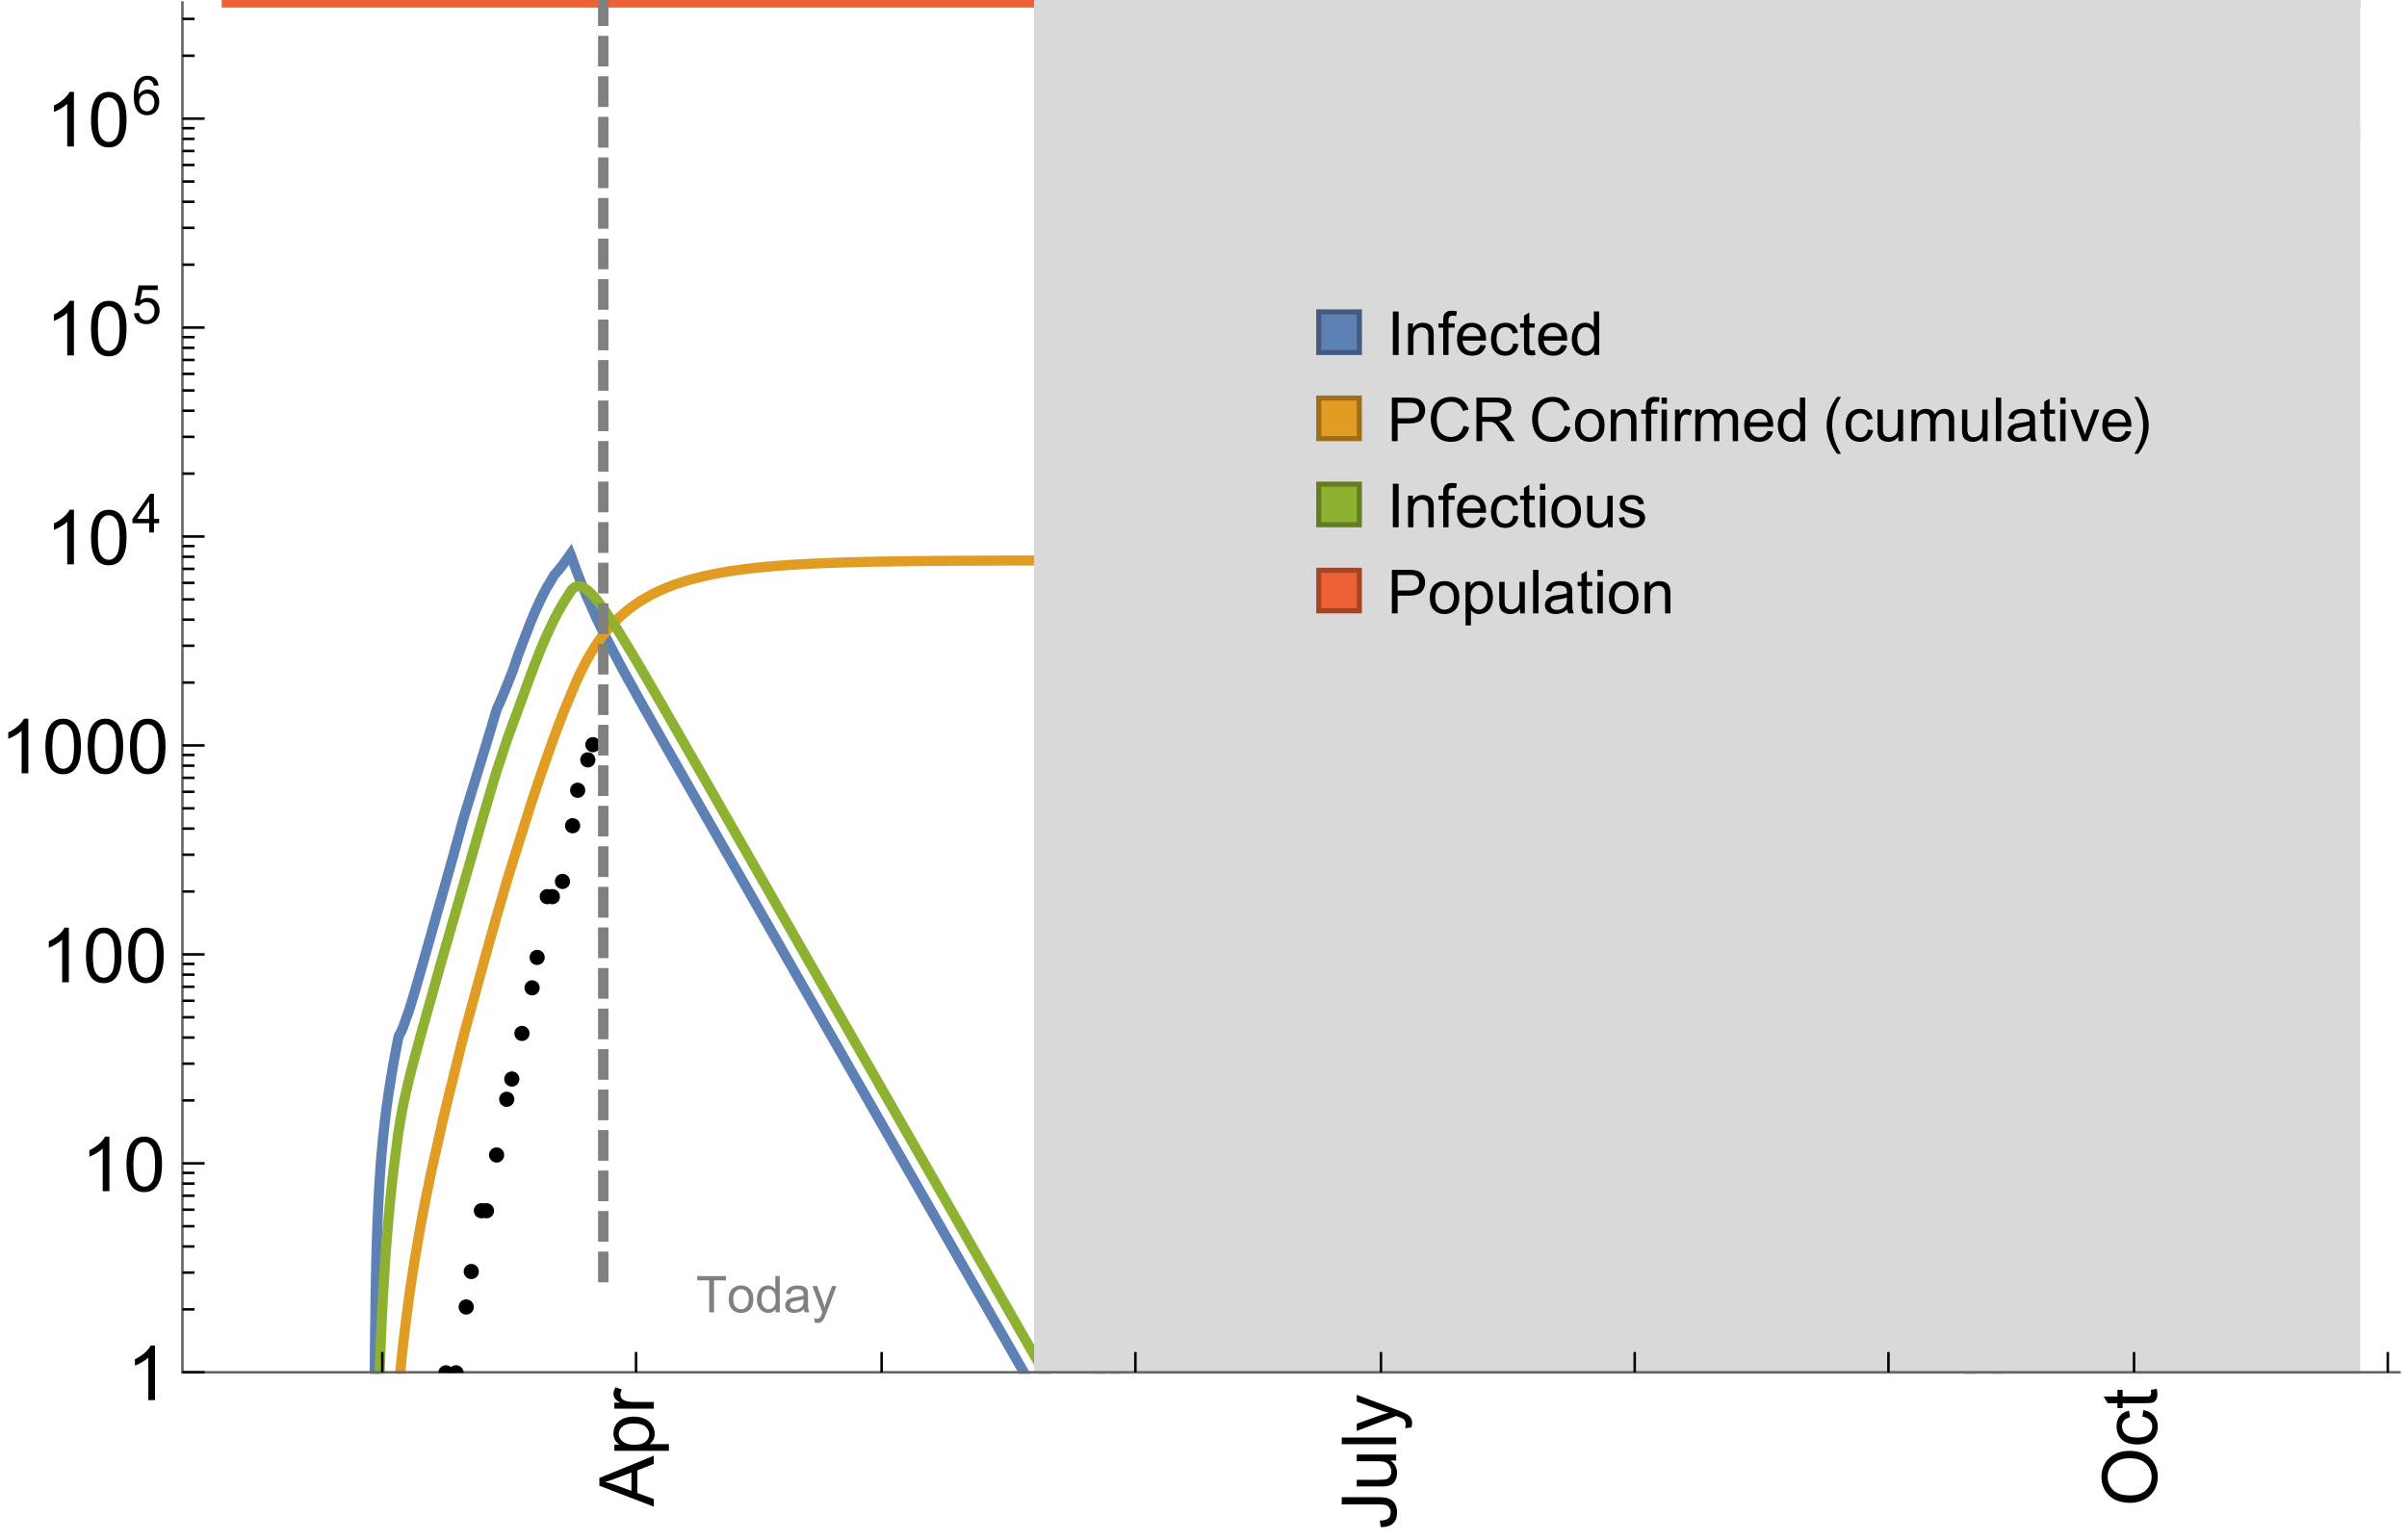 <?xml version="1.0" encoding="UTF-8"?>
<svg xmlns="http://www.w3.org/2000/svg" xmlns:xlink="http://www.w3.org/1999/xlink" width="475pt" height="304pt" viewBox="0 0 475 304" version="1.1">
<defs>
<g>
<symbol overflow="visible" id="glyph0-0">
<path style="stroke:none;" d=""/>
</symbol>
<symbol overflow="visible" id="glyph0-1">
<path style="stroke:none;" d="M 1.117 0 L 1.117 -8.59 L 2.258 -8.59 L 2.258 0 Z M 1.117 0 "/>
</symbol>
<symbol overflow="visible" id="glyph0-2">
<path style="stroke:none;" d="M 0.789 0 L 0.789 -6.223 L 1.742 -6.223 L 1.742 -5.336 C 2.199 -6.02 2.859 -6.363 3.719 -6.363 C 4.094 -6.363 4.441 -6.297 4.754 -6.16 C 5.07 -6.027 5.305 -5.852 5.461 -5.633 C 5.617 -5.414 5.727 -5.152 5.789 -4.852 C 5.828 -4.656 5.848 -4.312 5.848 -3.828 L 5.848 0 L 4.793 0 L 4.793 -3.785 C 4.793 -4.215 4.75 -4.535 4.672 -4.75 C 4.59 -4.961 4.441 -5.133 4.234 -5.258 C 4.023 -5.387 3.781 -5.449 3.5 -5.449 C 3.051 -5.449 2.66 -5.305 2.336 -5.023 C 2.008 -4.738 1.844 -4.195 1.844 -3.398 L 1.844 0 Z M 0.789 0 "/>
</symbol>
<symbol overflow="visible" id="glyph0-3">
<path style="stroke:none;" d="M 1.043 0 L 1.043 -5.402 L 0.109 -5.402 L 0.109 -6.223 L 1.043 -6.223 L 1.043 -6.883 C 1.043 -7.301 1.078 -7.613 1.156 -7.816 C 1.258 -8.09 1.434 -8.312 1.691 -8.48 C 1.945 -8.652 2.305 -8.734 2.766 -8.734 C 3.062 -8.734 3.391 -8.703 3.75 -8.633 L 3.594 -7.711 C 3.375 -7.75 3.164 -7.77 2.969 -7.77 C 2.648 -7.77 2.422 -7.703 2.289 -7.562 C 2.156 -7.426 2.094 -7.172 2.094 -6.797 L 2.094 -6.223 L 3.305 -6.223 L 3.305 -5.402 L 2.094 -5.402 L 2.094 0 Z M 1.043 0 "/>
</symbol>
<symbol overflow="visible" id="glyph0-4">
<path style="stroke:none;" d="M 5.051 -2.004 L 6.141 -1.867 C 5.969 -1.23 5.648 -0.738 5.188 -0.387 C 4.723 -0.035 4.125 0.141 3.406 0.141 C 2.496 0.141 1.773 -0.141 1.238 -0.699 C 0.707 -1.262 0.438 -2.047 0.438 -3.059 C 0.438 -4.105 0.711 -4.918 1.25 -5.496 C 1.789 -6.074 2.484 -6.363 3.344 -6.363 C 4.176 -6.363 4.859 -6.078 5.383 -5.516 C 5.91 -4.949 6.176 -4.148 6.176 -3.125 C 6.176 -3.062 6.172 -2.969 6.172 -2.844 L 1.531 -2.844 C 1.57 -2.16 1.762 -1.633 2.109 -1.273 C 2.457 -0.91 2.891 -0.727 3.41 -0.727 C 3.797 -0.727 4.125 -0.828 4.398 -1.031 C 4.672 -1.234 4.891 -1.559 5.051 -2.004 Z M 1.586 -3.711 L 5.062 -3.711 C 5.016 -4.234 4.883 -4.625 4.664 -4.887 C 4.328 -5.293 3.891 -5.496 3.359 -5.496 C 2.875 -5.496 2.465 -5.336 2.137 -5.008 C 1.805 -4.684 1.625 -4.25 1.586 -3.711 Z M 1.586 -3.711 "/>
</symbol>
<symbol overflow="visible" id="glyph0-5">
<path style="stroke:none;" d="M 4.852 -2.281 L 5.891 -2.145 C 5.777 -1.43 5.484 -0.871 5.02 -0.465 C 4.551 -0.062 3.977 0.141 3.297 0.141 C 2.445 0.141 1.762 -0.137 1.246 -0.695 C 0.727 -1.25 0.469 -2.047 0.469 -3.086 C 0.469 -3.758 0.578 -4.348 0.805 -4.852 C 1.027 -5.355 1.363 -5.734 1.82 -5.984 C 2.273 -6.238 2.77 -6.363 3.305 -6.363 C 3.98 -6.363 4.531 -6.191 4.961 -5.852 C 5.391 -5.508 5.668 -5.023 5.789 -4.395 L 4.766 -4.234 C 4.668 -4.652 4.492 -4.969 4.246 -5.18 C 3.996 -5.391 3.695 -5.496 3.344 -5.496 C 2.812 -5.496 2.383 -5.305 2.051 -4.926 C 1.719 -4.543 1.555 -3.941 1.555 -3.117 C 1.555 -2.281 1.711 -1.672 2.031 -1.297 C 2.352 -0.918 2.773 -0.727 3.289 -0.727 C 3.703 -0.727 4.047 -0.852 4.324 -1.109 C 4.602 -1.363 4.777 -1.75 4.852 -2.281 Z M 4.852 -2.281 "/>
</symbol>
<symbol overflow="visible" id="glyph0-6">
<path style="stroke:none;" d="M 3.094 -0.945 L 3.246 -0.012 C 2.949 0.051 2.684 0.082 2.449 0.082 C 2.066 0.082 1.77 0.023 1.559 -0.102 C 1.348 -0.223 1.199 -0.379 1.113 -0.578 C 1.027 -0.773 0.984 -1.188 0.984 -1.82 L 0.984 -5.402 L 0.211 -5.402 L 0.211 -6.223 L 0.984 -6.223 L 0.984 -7.766 L 2.031 -8.398 L 2.031 -6.223 L 3.094 -6.223 L 3.094 -5.402 L 2.031 -5.402 L 2.031 -1.766 C 2.031 -1.465 2.051 -1.27 2.09 -1.184 C 2.125 -1.098 2.188 -1.031 2.27 -0.977 C 2.355 -0.926 2.477 -0.902 2.633 -0.902 C 2.75 -0.902 2.902 -0.914 3.094 -0.945 Z M 3.094 -0.945 "/>
</symbol>
<symbol overflow="visible" id="glyph0-7">
<path style="stroke:none;" d="M 4.828 0 L 4.828 -0.785 C 4.434 -0.168 3.852 0.141 3.086 0.141 C 2.59 0.141 2.137 0.004 1.719 -0.27 C 1.305 -0.543 0.98 -0.926 0.754 -1.414 C 0.523 -1.906 0.41 -2.469 0.41 -3.105 C 0.41 -3.727 0.516 -4.289 0.719 -4.797 C 0.926 -5.301 1.238 -5.688 1.652 -5.961 C 2.066 -6.23 2.531 -6.363 3.039 -6.363 C 3.414 -6.363 3.75 -6.285 4.043 -6.125 C 4.336 -5.969 4.574 -5.762 4.758 -5.508 L 4.758 -8.59 L 5.805 -8.59 L 5.805 0 Z M 1.492 -3.105 C 1.492 -2.309 1.664 -1.711 2 -1.32 C 2.336 -0.926 2.73 -0.727 3.188 -0.727 C 3.648 -0.727 4.039 -0.914 4.363 -1.293 C 4.684 -1.668 4.844 -2.242 4.844 -3.016 C 4.844 -3.867 4.68 -4.492 4.352 -4.891 C 4.023 -5.289 3.621 -5.492 3.141 -5.492 C 2.672 -5.492 2.281 -5.297 1.965 -4.914 C 1.652 -4.531 1.492 -3.93 1.492 -3.105 Z M 1.492 -3.105 "/>
</symbol>
<symbol overflow="visible" id="glyph0-8">
<path style="stroke:none;" d="M 0.926 0 L 0.926 -8.59 L 4.164 -8.59 C 4.734 -8.59 5.172 -8.562 5.473 -8.508 C 5.895 -8.438 6.25 -8.305 6.531 -8.105 C 6.816 -7.91 7.047 -7.633 7.223 -7.277 C 7.395 -6.922 7.484 -6.531 7.484 -6.105 C 7.484 -5.375 7.25 -4.758 6.785 -4.25 C 6.32 -3.746 5.48 -3.492 4.266 -3.492 L 2.062 -3.492 L 2.062 0 Z M 2.062 -4.508 L 4.281 -4.508 C 5.016 -4.508 5.539 -4.641 5.848 -4.914 C 6.156 -5.188 6.312 -5.574 6.312 -6.07 C 6.312 -6.43 6.219 -6.738 6.039 -6.992 C 5.855 -7.25 5.617 -7.418 5.32 -7.5 C 5.129 -7.551 4.773 -7.578 4.258 -7.578 L 2.062 -7.578 Z M 2.062 -4.508 "/>
</symbol>
<symbol overflow="visible" id="glyph0-9">
<path style="stroke:none;" d="M 7.055 -3.012 L 8.191 -2.727 C 7.953 -1.793 7.523 -1.078 6.906 -0.59 C 6.285 -0.098 5.531 0.148 4.633 0.148 C 3.707 0.148 2.957 -0.043 2.375 -0.418 C 1.797 -0.797 1.355 -1.344 1.051 -2.055 C 0.75 -2.77 0.598 -3.539 0.598 -4.359 C 0.598 -5.254 0.77 -6.035 1.109 -6.699 C 1.453 -7.367 1.938 -7.871 2.57 -8.219 C 3.199 -8.562 3.895 -8.734 4.652 -8.734 C 5.512 -8.734 6.234 -8.516 6.82 -8.078 C 7.406 -7.641 7.812 -7.027 8.047 -6.234 L 6.926 -5.969 C 6.727 -6.594 6.438 -7.051 6.059 -7.336 C 5.68 -7.621 5.203 -7.766 4.629 -7.766 C 3.969 -7.766 3.418 -7.605 2.973 -7.289 C 2.531 -6.973 2.219 -6.547 2.039 -6.016 C 1.859 -5.48 1.77 -4.93 1.77 -4.367 C 1.77 -3.637 1.875 -2.996 2.09 -2.453 C 2.301 -1.906 2.633 -1.5 3.082 -1.23 C 3.531 -0.961 4.016 -0.828 4.539 -0.828 C 5.176 -0.828 5.719 -1.008 6.156 -1.375 C 6.598 -1.742 6.898 -2.289 7.055 -3.012 Z M 7.055 -3.012 "/>
</symbol>
<symbol overflow="visible" id="glyph0-10">
<path style="stroke:none;" d="M 0.945 0 L 0.945 -8.59 L 4.75 -8.59 C 5.516 -8.59 6.102 -8.512 6.5 -8.359 C 6.898 -8.203 7.215 -7.93 7.453 -7.539 C 7.691 -7.148 7.812 -6.719 7.812 -6.246 C 7.812 -5.637 7.613 -5.125 7.219 -4.703 C 6.824 -4.285 6.215 -4.023 5.391 -3.906 C 5.691 -3.762 5.922 -3.621 6.078 -3.48 C 6.41 -3.176 6.723 -2.797 7.02 -2.336 L 8.516 0 L 7.086 0 L 5.945 -1.789 C 5.613 -2.305 5.344 -2.695 5.125 -2.969 C 4.91 -3.242 4.719 -3.438 4.551 -3.547 C 4.379 -3.656 4.207 -3.73 4.031 -3.773 C 3.902 -3.801 3.691 -3.812 3.398 -3.812 L 2.078 -3.812 L 2.078 0 Z M 2.078 -4.797 L 4.523 -4.797 C 5.043 -4.797 5.449 -4.852 5.742 -4.961 C 6.035 -5.066 6.258 -5.238 6.41 -5.477 C 6.562 -5.711 6.641 -5.969 6.641 -6.246 C 6.641 -6.652 6.492 -6.984 6.195 -7.25 C 5.902 -7.512 5.438 -7.641 4.797 -7.641 L 2.078 -7.641 Z M 2.078 -4.797 "/>
</symbol>
<symbol overflow="visible" id="glyph0-11">
<path style="stroke:none;" d="M 0.398 -3.109 C 0.398 -4.262 0.719 -5.117 1.359 -5.672 C 1.895 -6.133 2.547 -6.363 3.316 -6.363 C 4.172 -6.363 4.871 -6.082 5.414 -5.523 C 5.957 -4.961 6.227 -4.188 6.227 -3.199 C 6.227 -2.398 6.109 -1.77 5.867 -1.309 C 5.629 -0.852 5.277 -0.492 4.82 -0.242 C 4.359 0.012 3.859 0.141 3.316 0.141 C 2.445 0.141 1.742 -0.141 1.203 -0.695 C 0.668 -1.254 0.398 -2.062 0.398 -3.109 Z M 1.484 -3.109 C 1.484 -2.312 1.656 -1.719 2.004 -1.32 C 2.352 -0.926 2.789 -0.727 3.316 -0.727 C 3.84 -0.727 4.273 -0.926 4.625 -1.324 C 4.973 -1.723 5.145 -2.328 5.145 -3.148 C 5.145 -3.918 4.969 -4.5 4.621 -4.895 C 4.27 -5.293 3.836 -5.492 3.316 -5.492 C 2.789 -5.492 2.352 -5.293 2.004 -4.898 C 1.656 -4.504 1.484 -3.906 1.484 -3.109 Z M 1.484 -3.109 "/>
</symbol>
<symbol overflow="visible" id="glyph0-12">
<path style="stroke:none;" d="M 0.797 -7.375 L 0.797 -8.59 L 1.852 -8.59 L 1.852 -7.375 Z M 0.797 0 L 0.797 -6.223 L 1.852 -6.223 L 1.852 0 Z M 0.797 0 "/>
</symbol>
<symbol overflow="visible" id="glyph0-13">
<path style="stroke:none;" d="M 0.781 0 L 0.781 -6.223 L 1.727 -6.223 L 1.727 -5.281 C 1.969 -5.723 2.195 -6.012 2.398 -6.152 C 2.605 -6.293 2.828 -6.363 3.078 -6.363 C 3.434 -6.363 3.793 -6.25 4.16 -6.023 L 3.797 -5.047 C 3.539 -5.199 3.281 -5.273 3.023 -5.273 C 2.793 -5.273 2.586 -5.203 2.402 -5.066 C 2.219 -4.926 2.086 -4.734 2.008 -4.488 C 1.891 -4.113 1.836 -3.703 1.836 -3.258 L 1.836 0 Z M 0.781 0 "/>
</symbol>
<symbol overflow="visible" id="glyph0-14">
<path style="stroke:none;" d="M 0.789 0 L 0.789 -6.223 L 1.734 -6.223 L 1.734 -5.352 C 1.93 -5.656 2.188 -5.898 2.516 -6.086 C 2.84 -6.27 3.207 -6.363 3.621 -6.363 C 4.082 -6.363 4.461 -6.266 4.754 -6.078 C 5.051 -5.887 5.258 -5.617 5.379 -5.273 C 5.871 -6 6.512 -6.363 7.301 -6.363 C 7.918 -6.363 8.391 -6.191 8.727 -5.852 C 9.059 -5.508 9.223 -4.984 9.223 -4.273 L 9.223 0 L 8.172 0 L 8.172 -3.922 C 8.172 -4.344 8.141 -4.645 8.07 -4.832 C 8.004 -5.016 7.879 -5.164 7.699 -5.281 C 7.52 -5.395 7.309 -5.449 7.066 -5.449 C 6.629 -5.449 6.266 -5.305 5.977 -5.012 C 5.688 -4.723 5.543 -4.258 5.543 -3.617 L 5.543 0 L 4.488 0 L 4.488 -4.043 C 4.488 -4.512 4.402 -4.863 4.23 -5.098 C 4.059 -5.332 3.777 -5.449 3.387 -5.449 C 3.09 -5.449 2.816 -5.371 2.562 -5.215 C 2.312 -5.059 2.129 -4.828 2.016 -4.531 C 1.902 -4.23 1.844 -3.797 1.844 -3.227 L 1.844 0 Z M 0.789 0 "/>
</symbol>
<symbol overflow="visible" id="glyph0-15">
<path style="stroke:none;" d="M 4.867 0 L 4.867 -0.914 C 4.383 -0.211 3.727 0.141 2.895 0.141 C 2.527 0.141 2.184 0.07 1.867 -0.07 C 1.547 -0.211 1.312 -0.387 1.156 -0.602 C 1.004 -0.812 0.895 -1.074 0.832 -1.383 C 0.789 -1.59 0.766 -1.918 0.766 -2.367 L 0.766 -6.223 L 1.82 -6.223 L 1.82 -2.773 C 1.82 -2.223 1.844 -1.852 1.887 -1.656 C 1.953 -1.379 2.094 -1.164 2.309 -1.004 C 2.523 -0.848 2.789 -0.766 3.105 -0.766 C 3.422 -0.766 3.719 -0.848 3.996 -1.012 C 4.273 -1.172 4.469 -1.395 4.586 -1.672 C 4.699 -1.953 4.758 -2.359 4.758 -2.891 L 4.758 -6.223 L 5.812 -6.223 L 5.812 0 Z M 4.867 0 "/>
</symbol>
<symbol overflow="visible" id="glyph0-16">
<path style="stroke:none;" d="M 0.766 0 L 0.766 -8.59 L 1.82 -8.59 L 1.82 0 Z M 0.766 0 "/>
</symbol>
<symbol overflow="visible" id="glyph0-17">
<path style="stroke:none;" d="M 4.852 -0.766 C 4.461 -0.434 4.086 -0.203 3.723 -0.062 C 3.363 0.074 2.977 0.141 2.562 0.141 C 1.879 0.141 1.352 -0.027 0.984 -0.359 C 0.617 -0.695 0.434 -1.121 0.434 -1.641 C 0.434 -1.945 0.504 -2.223 0.641 -2.477 C 0.781 -2.727 0.961 -2.93 1.188 -3.082 C 1.41 -3.234 1.664 -3.352 1.945 -3.43 C 2.152 -3.484 2.465 -3.535 2.883 -3.586 C 3.734 -3.688 4.359 -3.809 4.766 -3.949 C 4.77 -4.094 4.77 -4.188 4.77 -4.227 C 4.77 -4.656 4.672 -4.957 4.469 -5.133 C 4.199 -5.371 3.801 -5.492 3.27 -5.492 C 2.773 -5.492 2.406 -5.402 2.172 -5.23 C 1.934 -5.055 1.758 -4.75 1.648 -4.305 L 0.617 -4.445 C 0.711 -4.887 0.863 -5.246 1.078 -5.516 C 1.293 -5.789 1.602 -5.996 2.008 -6.145 C 2.414 -6.289 2.887 -6.363 3.422 -6.363 C 3.953 -6.363 4.383 -6.301 4.719 -6.176 C 5.051 -6.051 5.293 -5.895 5.449 -5.703 C 5.605 -5.516 5.715 -5.273 5.777 -4.984 C 5.812 -4.805 5.828 -4.484 5.828 -4.016 L 5.828 -2.609 C 5.828 -1.629 5.852 -1.008 5.898 -0.746 C 5.941 -0.488 6.031 -0.238 6.164 0 L 5.062 0 C 4.953 -0.219 4.883 -0.477 4.852 -0.766 Z M 4.766 -3.125 C 4.383 -2.969 3.805 -2.836 3.039 -2.727 C 2.605 -2.664 2.301 -2.594 2.121 -2.516 C 1.941 -2.438 1.805 -2.32 1.703 -2.172 C 1.605 -2.02 1.559 -1.852 1.559 -1.672 C 1.559 -1.391 1.664 -1.156 1.879 -0.969 C 2.09 -0.781 2.402 -0.688 2.812 -0.688 C 3.219 -0.688 3.578 -0.773 3.898 -0.953 C 4.215 -1.129 4.445 -1.375 4.594 -1.68 C 4.707 -1.918 4.766 -2.273 4.766 -2.734 Z M 4.766 -3.125 "/>
</symbol>
<symbol overflow="visible" id="glyph0-18">
<path style="stroke:none;" d="M 2.52 0 L 0.152 -6.223 L 1.266 -6.223 L 2.602 -2.496 C 2.746 -2.094 2.879 -1.676 3 -1.242 C 3.094 -1.57 3.227 -1.965 3.391 -2.426 L 4.773 -6.223 L 5.859 -6.223 L 3.504 0 Z M 2.52 0 "/>
</symbol>
<symbol overflow="visible" id="glyph0-19">
<path style="stroke:none;" d="M 0.367 -1.859 L 1.414 -2.023 C 1.473 -1.605 1.633 -1.281 1.902 -1.062 C 2.168 -0.84 2.543 -0.727 3.023 -0.727 C 3.508 -0.727 3.867 -0.824 4.102 -1.023 C 4.336 -1.219 4.453 -1.453 4.453 -1.719 C 4.453 -1.957 4.352 -2.141 4.141 -2.281 C 3.996 -2.375 3.641 -2.492 3.062 -2.637 C 2.289 -2.832 1.754 -3 1.457 -3.145 C 1.156 -3.285 0.93 -3.484 0.777 -3.734 C 0.621 -3.988 0.547 -4.266 0.547 -4.57 C 0.547 -4.848 0.609 -5.105 0.734 -5.34 C 0.863 -5.578 1.035 -5.773 1.254 -5.93 C 1.418 -6.051 1.641 -6.152 1.926 -6.238 C 2.207 -6.32 2.512 -6.363 2.836 -6.363 C 3.324 -6.363 3.754 -6.293 4.121 -6.152 C 4.492 -6.012 4.766 -5.82 4.938 -5.582 C 5.113 -5.34 5.234 -5.02 5.305 -4.617 L 4.273 -4.477 C 4.227 -4.797 4.09 -5.047 3.863 -5.227 C 3.641 -5.406 3.32 -5.496 2.914 -5.496 C 2.43 -5.496 2.082 -5.414 1.875 -5.258 C 1.668 -5.098 1.562 -4.906 1.562 -4.695 C 1.562 -4.559 1.609 -4.434 1.695 -4.324 C 1.781 -4.211 1.914 -4.117 2.098 -4.043 C 2.203 -4.004 2.516 -3.914 3.031 -3.773 C 3.777 -3.574 4.297 -3.41 4.59 -3.285 C 4.887 -3.156 5.117 -2.973 5.285 -2.73 C 5.453 -2.488 5.539 -2.188 5.539 -1.828 C 5.539 -1.477 5.434 -1.145 5.23 -0.836 C 5.023 -0.523 4.727 -0.285 4.344 -0.113 C 3.957 0.055 3.516 0.141 3.031 0.141 C 2.223 0.141 1.605 -0.027 1.18 -0.363 C 0.758 -0.699 0.484 -1.195 0.367 -1.859 Z M 0.367 -1.859 "/>
</symbol>
<symbol overflow="visible" id="glyph0-20">
<path style="stroke:none;" d="M 0.789 2.383 L 0.789 -6.223 L 1.75 -6.223 L 1.75 -5.414 C 1.977 -5.73 2.234 -5.969 2.52 -6.125 C 2.805 -6.285 3.148 -6.363 3.555 -6.363 C 4.086 -6.363 4.555 -6.227 4.961 -5.953 C 5.367 -5.68 5.676 -5.293 5.883 -4.797 C 6.09 -4.297 6.195 -3.75 6.195 -3.156 C 6.195 -2.52 6.078 -1.949 5.852 -1.438 C 5.621 -0.93 5.289 -0.539 4.855 -0.266 C 4.418 0.004 3.961 0.141 3.48 0.141 C 3.129 0.141 2.812 0.066 2.535 -0.082 C 2.254 -0.23 2.023 -0.418 1.844 -0.645 L 1.844 2.383 Z M 1.746 -3.078 C 1.746 -2.277 1.906 -1.684 2.234 -1.301 C 2.559 -0.918 2.949 -0.727 3.41 -0.727 C 3.879 -0.727 4.281 -0.926 4.613 -1.32 C 4.949 -1.719 5.117 -2.332 5.117 -3.164 C 5.117 -3.957 4.953 -4.551 4.625 -4.945 C 4.301 -5.34 3.91 -5.539 3.457 -5.539 C 3.008 -5.539 2.609 -5.328 2.266 -4.906 C 1.918 -4.488 1.746 -3.875 1.746 -3.078 Z M 1.746 -3.078 "/>
</symbol>
<symbol overflow="visible" id="glyph1-0">
<path style="stroke:none;" d=""/>
</symbol>
<symbol overflow="visible" id="glyph1-1">
<path style="stroke:none;" d="M 3.562 2.52 L 2.805 2.52 C 2.492 2.121 2.211 1.699 1.953 1.258 C 1.699 0.812 1.477 0.352 1.297 -0.125 C 1.113 -0.602 0.969 -1.086 0.871 -1.586 C 0.77 -2.086 0.719 -2.594 0.719 -3.105 C 0.719 -3.625 0.773 -4.133 0.875 -4.633 C 0.977 -5.129 1.117 -5.617 1.301 -6.086 C 1.484 -6.559 1.703 -7.02 1.961 -7.461 C 2.215 -7.906 2.5 -8.328 2.805 -8.734 L 3.562 -8.734 C 3.285 -8.281 3.039 -7.836 2.82 -7.398 C 2.602 -6.957 2.414 -6.512 2.266 -6.055 C 2.117 -5.602 2.008 -5.133 1.93 -4.648 C 1.852 -4.168 1.812 -3.656 1.812 -3.117 C 1.812 -2.617 1.852 -2.121 1.938 -1.629 C 2.02 -1.137 2.141 -0.652 2.289 -0.18 C 2.441 0.297 2.625 0.758 2.844 1.211 C 3.059 1.66 3.297 2.098 3.562 2.52 Z M 3.562 2.52 "/>
</symbol>
<symbol overflow="visible" id="glyph1-2">
<path style="stroke:none;" d="M 3.273 -3.105 C 3.273 -2.59 3.227 -2.082 3.125 -1.586 C 3.023 -1.086 2.879 -0.602 2.695 -0.129 C 2.512 0.344 2.293 0.801 2.035 1.246 C 1.781 1.688 1.5 2.113 1.188 2.52 L 0.434 2.52 C 0.707 2.074 0.953 1.633 1.172 1.188 C 1.391 0.746 1.574 0.297 1.723 -0.156 C 1.871 -0.613 1.984 -1.086 2.066 -1.57 C 2.145 -2.055 2.188 -2.562 2.188 -3.094 C 2.188 -3.594 2.145 -4.09 2.059 -4.582 C 1.977 -5.074 1.859 -5.559 1.703 -6.031 C 1.551 -6.508 1.367 -6.969 1.152 -7.422 C 0.934 -7.875 0.695 -8.312 0.434 -8.734 L 1.188 -8.734 C 1.5 -8.336 1.789 -7.918 2.047 -7.473 C 2.305 -7.031 2.523 -6.57 2.703 -6.09 C 2.887 -5.613 3.027 -5.121 3.125 -4.621 C 3.227 -4.117 3.273 -3.613 3.273 -3.105 Z M 3.273 -3.105 "/>
</symbol>
<symbol overflow="visible" id="glyph2-0">
<path style="stroke:none;" d=""/>
</symbol>
<symbol overflow="visible" id="glyph2-1">
<path style="stroke:none;" d="M 0 0.023 L -10.738 -4.102 L -10.738 -5.633 L 0 -10.027 L 0 -8.406 L -3.25 -7.156 L -3.25 -2.664 L 0 -1.488 Z M -4.41 -3.078 L -4.41 -6.715 L -7.383 -5.598 C -8.285 -5.254 -9.027 -5 -9.609 -4.836 C -8.922 -4.699 -8.238 -4.504 -7.559 -4.254 Z M -4.41 -3.078 "/>
</symbol>
<symbol overflow="visible" id="glyph2-2">
<path style="stroke:none;" d="M 2.98 -0.988 L -7.777 -0.988 L -7.777 -2.191 L -6.766 -2.191 C -7.164 -2.473 -7.461 -2.793 -7.656 -3.148 C -7.855 -3.504 -7.953 -3.938 -7.953 -4.445 C -7.953 -5.109 -7.781 -5.695 -7.441 -6.203 C -7.102 -6.711 -6.617 -7.094 -5.996 -7.352 C -5.371 -7.613 -4.691 -7.742 -3.949 -7.742 C -3.152 -7.742 -2.434 -7.598 -1.797 -7.312 C -1.16 -7.027 -0.672 -6.613 -0.332 -6.066 C 0.008 -5.523 0.176 -4.953 0.176 -4.352 C 0.176 -3.91 0.082 -3.516 -0.102 -3.168 C -0.289 -2.82 -0.523 -2.531 -0.805 -2.309 L 2.98 -2.309 Z M -3.844 -2.184 C -2.844 -2.184 -2.105 -2.387 -1.625 -2.789 C -1.148 -3.195 -0.906 -3.688 -0.906 -4.262 C -0.906 -4.848 -1.156 -5.352 -1.652 -5.77 C -2.148 -6.188 -2.914 -6.395 -3.953 -6.395 C -4.945 -6.395 -5.688 -6.191 -6.18 -5.781 C -6.676 -5.375 -6.922 -4.887 -6.922 -4.32 C -6.922 -3.758 -6.66 -3.262 -6.133 -2.832 C -5.609 -2.398 -4.848 -2.184 -3.844 -2.184 Z M -3.844 -2.184 "/>
</symbol>
<symbol overflow="visible" id="glyph2-3">
<path style="stroke:none;" d="M 0 -0.973 L -7.777 -0.973 L -7.777 -2.16 L -6.598 -2.16 C -7.148 -2.465 -7.516 -2.742 -7.691 -3 C -7.867 -3.258 -7.953 -3.539 -7.953 -3.844 C -7.953 -4.289 -7.812 -4.742 -7.531 -5.199 L -6.305 -4.746 C -6.496 -4.422 -6.594 -4.102 -6.594 -3.781 C -6.594 -3.492 -6.504 -3.234 -6.332 -3.004 C -6.16 -2.773 -5.918 -2.609 -5.609 -2.512 C -5.141 -2.367 -4.629 -2.293 -4.07 -2.293 L 0 -2.293 Z M 0 -0.973 "/>
</symbol>
<symbol overflow="visible" id="glyph2-4">
<path style="stroke:none;" d="M -3.047 -0.434 L -3.223 -1.715 C -2.402 -1.75 -1.84 -1.902 -1.539 -2.176 C -1.234 -2.449 -1.082 -2.828 -1.082 -3.312 C -1.082 -3.668 -1.164 -3.977 -1.328 -4.234 C -1.492 -4.492 -1.715 -4.672 -1.996 -4.77 C -2.277 -4.867 -2.723 -4.914 -3.34 -4.914 L -10.738 -4.914 L -10.738 -6.336 L -3.422 -6.336 C -2.523 -6.336 -1.824 -6.227 -1.332 -6.008 C -0.84 -5.793 -0.465 -5.449 -0.203 -4.977 C 0.055 -4.504 0.184 -3.953 0.184 -3.316 C 0.184 -2.375 -0.086 -1.652 -0.629 -1.152 C -1.172 -0.652 -1.977 -0.414 -3.047 -0.434 Z M -3.047 -0.434 "/>
</symbol>
<symbol overflow="visible" id="glyph2-5">
<path style="stroke:none;" d="M 0 -6.086 L -1.141 -6.086 C -0.262 -5.48 0.176 -4.656 0.176 -3.617 C 0.176 -3.16 0.09 -2.73 -0.086 -2.332 C -0.262 -1.934 -0.484 -1.641 -0.75 -1.445 C -1.016 -1.254 -1.344 -1.117 -1.727 -1.039 C -1.988 -0.984 -2.398 -0.961 -2.961 -0.961 L -7.777 -0.961 L -7.777 -2.277 L -3.465 -2.277 C -2.777 -2.277 -2.312 -2.305 -2.074 -2.359 C -1.727 -2.441 -1.453 -2.617 -1.258 -2.887 C -1.059 -3.156 -0.961 -3.484 -0.961 -3.883 C -0.961 -4.277 -1.062 -4.648 -1.262 -4.996 C -1.465 -5.344 -1.742 -5.586 -2.09 -5.73 C -2.441 -5.875 -2.945 -5.945 -3.609 -5.945 L -7.777 -5.949 L -7.777 -7.266 L 0 -7.266 Z M 0 -6.086 "/>
</symbol>
<symbol overflow="visible" id="glyph2-6">
<path style="stroke:none;" d="M 0 -0.961 L -10.738 -0.961 L -10.738 -2.277 L 0 -2.277 Z M 0 -0.961 "/>
</symbol>
<symbol overflow="visible" id="glyph2-7">
<path style="stroke:none;" d="M 2.996 -0.93 L 1.758 -0.785 C 1.836 -1.07 1.875 -1.324 1.875 -1.539 C 1.875 -1.832 1.828 -2.066 1.73 -2.242 C 1.633 -2.418 1.496 -2.562 1.32 -2.672 C 1.188 -2.758 0.859 -2.891 0.336 -3.078 C 0.262 -3.102 0.156 -3.141 0.016 -3.195 L -7.777 -0.242 L -7.777 -1.664 L -3.273 -3.281 C -2.703 -3.492 -2.102 -3.68 -1.473 -3.844 C -2.078 -3.996 -2.668 -4.176 -3.246 -4.387 L -7.777 -6.051 L -7.777 -7.367 L 0.133 -4.41 C 0.988 -4.094 1.574 -3.844 1.898 -3.668 C 2.332 -3.434 2.648 -3.168 2.852 -2.863 C 3.055 -2.562 3.156 -2.199 3.156 -1.781 C 3.156 -1.527 3.102 -1.242 2.996 -0.93 Z M 2.996 -0.93 "/>
</symbol>
<symbol overflow="visible" id="glyph2-8">
<path style="stroke:none;" d="M -5.23 -0.727 C -7.012 -0.727 -8.406 -1.203 -9.414 -2.16 C -10.422 -3.117 -10.93 -4.352 -10.93 -5.867 C -10.93 -6.859 -10.691 -7.75 -10.219 -8.547 C -9.742 -9.344 -9.082 -9.949 -8.234 -10.367 C -7.387 -10.785 -6.43 -10.992 -5.355 -10.992 C -4.266 -10.992 -3.289 -10.773 -2.43 -10.336 C -1.57 -9.895 -0.922 -9.273 -0.48 -8.469 C -0.039 -7.66 0.184 -6.793 0.184 -5.859 C 0.184 -4.848 -0.062 -3.945 -0.551 -3.148 C -1.039 -2.352 -1.703 -1.75 -2.547 -1.34 C -3.395 -0.93 -4.289 -0.727 -5.23 -0.727 Z M -5.207 -2.191 C -3.914 -2.191 -2.895 -2.539 -2.148 -3.234 C -1.406 -3.93 -1.031 -4.801 -1.031 -5.852 C -1.031 -6.922 -1.41 -7.801 -2.16 -8.492 C -2.914 -9.184 -3.98 -9.527 -5.359 -9.527 C -6.234 -9.527 -7 -9.383 -7.648 -9.086 C -8.301 -8.789 -8.809 -8.359 -9.168 -7.789 C -9.527 -7.219 -9.703 -6.582 -9.703 -5.875 C -9.703 -4.867 -9.359 -4.004 -8.668 -3.277 C -7.977 -2.551 -6.824 -2.191 -5.207 -2.191 Z M -5.207 -2.191 "/>
</symbol>
<symbol overflow="visible" id="glyph2-9">
<path style="stroke:none;" d="M -2.848 -6.062 L -2.68 -7.359 C -1.785 -7.219 -1.086 -6.855 -0.582 -6.273 C -0.078 -5.691 0.176 -4.973 0.176 -4.125 C 0.176 -3.059 -0.172 -2.203 -0.867 -1.555 C -1.562 -0.91 -2.562 -0.586 -3.859 -0.586 C -4.699 -0.586 -5.434 -0.727 -6.062 -1.004 C -6.695 -1.281 -7.168 -1.707 -7.48 -2.273 C -7.797 -2.844 -7.953 -3.461 -7.953 -4.133 C -7.953 -4.977 -7.742 -5.668 -7.312 -6.203 C -6.887 -6.742 -6.281 -7.086 -5.492 -7.234 L -5.297 -5.953 C -5.82 -5.832 -6.211 -5.617 -6.477 -5.305 C -6.738 -4.996 -6.871 -4.621 -6.871 -4.184 C -6.871 -3.52 -6.633 -2.98 -6.156 -2.562 C -5.68 -2.148 -4.926 -1.941 -3.898 -1.941 C -2.852 -1.941 -2.094 -2.141 -1.617 -2.543 C -1.145 -2.941 -0.906 -3.465 -0.906 -4.109 C -0.906 -4.625 -1.066 -5.059 -1.383 -5.406 C -1.699 -5.754 -2.191 -5.973 -2.848 -6.062 Z M -2.848 -6.062 "/>
</symbol>
<symbol overflow="visible" id="glyph2-10">
<path style="stroke:none;" d="M -1.18 -3.867 L -0.016 -4.059 C 0.062 -3.688 0.102 -3.355 0.102 -3.062 C 0.102 -2.582 0.027 -2.211 -0.125 -1.949 C -0.277 -1.684 -0.477 -1.5 -0.723 -1.391 C -0.969 -1.285 -1.488 -1.23 -2.277 -1.23 L -6.754 -1.23 L -6.754 -0.266 L -7.777 -0.266 L -7.777 -1.23 L -9.703 -1.23 L -10.496 -2.543 L -7.777 -2.543 L -7.777 -3.867 L -6.754 -3.867 L -6.754 -2.543 L -2.203 -2.543 C -1.828 -2.543 -1.586 -2.566 -1.48 -2.609 C -1.371 -2.656 -1.285 -2.734 -1.223 -2.84 C -1.16 -2.945 -1.129 -3.094 -1.129 -3.289 C -1.129 -3.434 -1.145 -3.629 -1.18 -3.867 Z M -1.18 -3.867 "/>
</symbol>
<symbol overflow="visible" id="glyph3-0">
<path style="stroke:none;" d=""/>
</symbol>
<symbol overflow="visible" id="glyph3-1">
<path style="stroke:none;" d="M 5.59 0 L 4.27 0 L 4.27 -8.402 C 3.953 -8.098 3.535 -7.797 3.02 -7.492 C 2.504 -7.191 2.043 -6.961 1.633 -6.812 L 1.633 -8.086 C 2.371 -8.434 3.016 -8.852 3.566 -9.344 C 4.117 -9.84 4.508 -10.316 4.738 -10.781 L 5.59 -10.781 Z M 5.59 0 "/>
</symbol>
<symbol overflow="visible" id="glyph3-2">
<path style="stroke:none;" d="M 0.621 -5.297 C 0.621 -6.566 0.754 -7.586 1.016 -8.359 C 1.277 -9.133 1.664 -9.73 2.18 -10.152 C 2.695 -10.57 3.344 -10.781 4.125 -10.781 C 4.699 -10.781 5.203 -10.664 5.641 -10.434 C 6.074 -10.203 6.434 -9.867 6.715 -9.43 C 7 -8.992 7.223 -8.461 7.383 -7.832 C 7.543 -7.207 7.625 -6.359 7.625 -5.297 C 7.625 -4.035 7.496 -3.02 7.234 -2.246 C 6.977 -1.473 6.59 -0.871 6.074 -0.449 C 5.559 -0.027 4.91 0.184 4.125 0.184 C 3.09 0.184 2.273 -0.188 1.684 -0.93 C 0.977 -1.824 0.621 -3.277 0.621 -5.297 Z M 1.977 -5.297 C 1.977 -3.531 2.184 -2.359 2.598 -1.777 C 3.008 -1.191 3.52 -0.902 4.125 -0.902 C 4.73 -0.902 5.238 -1.195 5.652 -1.781 C 6.062 -2.367 6.27 -3.539 6.27 -5.297 C 6.27 -7.062 6.062 -8.238 5.652 -8.82 C 5.238 -9.398 4.723 -9.691 4.109 -9.691 C 3.504 -9.691 3.02 -9.434 2.66 -8.922 C 2.203 -8.266 1.977 -7.059 1.977 -5.297 Z M 1.977 -5.297 "/>
</symbol>
<symbol overflow="visible" id="glyph4-0">
<path style="stroke:none;" d=""/>
</symbol>
<symbol overflow="visible" id="glyph4-1">
<path style="stroke:none;" d="M 3.441 0 L 3.441 -1.824 L 0.137 -1.824 L 0.137 -2.684 L 3.613 -7.625 L 4.379 -7.625 L 4.379 -2.684 L 5.406 -2.684 L 5.406 -1.824 L 4.379 -1.824 L 4.379 0 Z M 3.441 -2.684 L 3.441 -6.121 L 1.055 -2.684 Z M 3.441 -2.684 "/>
</symbol>
<symbol overflow="visible" id="glyph4-2">
<path style="stroke:none;" d="M 0.441 -1.996 L 1.426 -2.078 C 1.496 -1.602 1.668 -1.242 1.934 -1 C 2.199 -0.758 2.516 -0.641 2.891 -0.641 C 3.34 -0.641 3.723 -0.809 4.035 -1.148 C 4.348 -1.488 4.504 -1.941 4.504 -2.5 C 4.504 -3.035 4.352 -3.457 4.055 -3.766 C 3.754 -4.074 3.359 -4.227 2.875 -4.227 C 2.574 -4.227 2.301 -4.16 2.059 -4.023 C 1.816 -3.887 1.625 -3.707 1.488 -3.488 L 0.609 -3.605 L 1.348 -7.52 L 5.137 -7.52 L 5.137 -6.625 L 2.094 -6.625 L 1.684 -4.574 C 2.141 -4.895 2.621 -5.055 3.125 -5.055 C 3.789 -5.055 4.352 -4.824 4.809 -4.363 C 5.266 -3.902 5.496 -3.309 5.496 -2.586 C 5.496 -1.895 5.297 -1.297 4.895 -0.797 C 4.406 -0.18 3.738 0.129 2.891 0.129 C 2.199 0.129 1.633 -0.062 1.195 -0.453 C 0.754 -0.84 0.504 -1.355 0.441 -1.996 Z M 0.441 -1.996 "/>
</symbol>
<symbol overflow="visible" id="glyph4-3">
<path style="stroke:none;" d="M 5.297 -5.758 L 4.367 -5.684 C 4.285 -6.051 4.168 -6.316 4.016 -6.484 C 3.762 -6.75 3.449 -6.883 3.078 -6.883 C 2.781 -6.883 2.52 -6.801 2.293 -6.637 C 2 -6.422 1.766 -6.105 1.598 -5.695 C 1.426 -5.281 1.34 -4.695 1.332 -3.93 C 1.559 -4.273 1.832 -4.527 2.156 -4.695 C 2.484 -4.863 2.824 -4.945 3.184 -4.945 C 3.809 -4.945 4.336 -4.715 4.777 -4.258 C 5.215 -3.797 5.434 -3.203 5.434 -2.477 C 5.434 -1.996 5.332 -1.551 5.125 -1.141 C 4.918 -0.73 4.637 -0.414 4.273 -0.199 C 3.914 0.02 3.504 0.129 3.047 0.129 C 2.266 0.129 1.633 -0.156 1.141 -0.73 C 0.648 -1.305 0.402 -2.25 0.402 -3.566 C 0.402 -5.039 0.672 -6.113 1.215 -6.781 C 1.691 -7.363 2.332 -7.652 3.137 -7.652 C 3.734 -7.652 4.227 -7.484 4.609 -7.148 C 4.992 -6.812 5.223 -6.348 5.297 -5.758 Z M 1.477 -2.469 C 1.477 -2.148 1.547 -1.84 1.684 -1.543 C 1.82 -1.25 2.012 -1.023 2.258 -0.871 C 2.504 -0.715 2.762 -0.641 3.031 -0.641 C 3.426 -0.641 3.766 -0.801 4.051 -1.117 C 4.336 -1.438 4.477 -1.871 4.477 -2.418 C 4.477 -2.945 4.336 -3.359 4.055 -3.664 C 3.773 -3.969 3.422 -4.117 2.996 -4.117 C 2.574 -4.117 2.215 -3.965 1.918 -3.664 C 1.625 -3.359 1.477 -2.961 1.477 -2.469 Z M 1.477 -2.469 "/>
</symbol>
<symbol overflow="visible" id="glyph5-0">
<path style="stroke:none;" d=""/>
</symbol>
<symbol overflow="visible" id="glyph5-1">
<path style="stroke:none;" d="M 2.594 0 L 2.594 -6.312 L 0.234 -6.312 L 0.234 -7.156 L 5.906 -7.156 L 5.906 -6.312 L 3.539 -6.312 L 3.539 0 Z M 2.594 0 "/>
</symbol>
<symbol overflow="visible" id="glyph5-2">
<path style="stroke:none;" d="M 0.332 -2.594 C 0.332 -3.555 0.598 -4.266 1.133 -4.727 C 1.578 -5.109 2.121 -5.305 2.766 -5.305 C 3.477 -5.305 4.059 -5.07 4.512 -4.602 C 4.965 -4.133 5.191 -3.488 5.191 -2.664 C 5.191 -2 5.09 -1.473 4.891 -1.09 C 4.691 -0.707 4.398 -0.41 4.016 -0.199 C 3.633 0.012 3.215 0.117 2.766 0.117 C 2.039 0.117 1.449 -0.117 1.004 -0.582 C 0.555 -1.047 0.332 -1.719 0.332 -2.594 Z M 1.234 -2.594 C 1.234 -1.93 1.379 -1.43 1.672 -1.102 C 1.961 -0.77 2.324 -0.605 2.766 -0.605 C 3.199 -0.605 3.562 -0.773 3.852 -1.102 C 4.141 -1.434 4.289 -1.941 4.289 -2.621 C 4.289 -3.262 4.141 -3.75 3.852 -4.078 C 3.559 -4.41 3.195 -4.574 2.766 -4.574 C 2.324 -4.574 1.961 -4.41 1.672 -4.082 C 1.383 -3.754 1.234 -3.258 1.234 -2.594 Z M 1.234 -2.594 "/>
</symbol>
<symbol overflow="visible" id="glyph5-3">
<path style="stroke:none;" d="M 4.023 0 L 4.023 -0.656 C 3.695 -0.141 3.211 0.117 2.574 0.117 C 2.16 0.117 1.781 0.004 1.434 -0.227 C 1.086 -0.453 0.816 -0.77 0.629 -1.18 C 0.438 -1.586 0.344 -2.059 0.344 -2.586 C 0.344 -3.105 0.43 -3.574 0.602 -3.996 C 0.773 -4.418 1.031 -4.742 1.375 -4.965 C 1.723 -5.191 2.109 -5.305 2.535 -5.305 C 2.848 -5.305 3.125 -5.238 3.367 -5.105 C 3.613 -4.973 3.812 -4.801 3.965 -4.59 L 3.965 -7.156 L 4.84 -7.156 L 4.84 0 Z M 1.246 -2.586 C 1.246 -1.922 1.387 -1.426 1.664 -1.098 C 1.945 -0.77 2.273 -0.605 2.656 -0.605 C 3.039 -0.605 3.367 -0.762 3.637 -1.078 C 3.906 -1.391 4.039 -1.871 4.039 -2.516 C 4.039 -3.227 3.902 -3.746 3.629 -4.078 C 3.355 -4.41 3.016 -4.574 2.617 -4.574 C 2.227 -4.574 1.898 -4.414 1.637 -4.098 C 1.375 -3.777 1.246 -3.273 1.246 -2.586 Z M 1.246 -2.586 "/>
</symbol>
<symbol overflow="visible" id="glyph5-4">
<path style="stroke:none;" d="M 4.043 -0.641 C 3.719 -0.363 3.402 -0.168 3.102 -0.055 C 2.801 0.059 2.48 0.117 2.133 0.117 C 1.562 0.117 1.125 -0.023 0.82 -0.301 C 0.516 -0.578 0.359 -0.934 0.359 -1.367 C 0.359 -1.621 0.418 -1.852 0.535 -2.062 C 0.648 -2.273 0.801 -2.441 0.988 -2.57 C 1.176 -2.695 1.387 -2.793 1.621 -2.855 C 1.793 -2.902 2.055 -2.945 2.402 -2.988 C 3.113 -3.074 3.633 -3.172 3.969 -3.289 C 3.973 -3.41 3.977 -3.488 3.977 -3.52 C 3.977 -3.879 3.891 -4.133 3.727 -4.277 C 3.5 -4.477 3.168 -4.574 2.727 -4.574 C 2.312 -4.574 2.008 -4.504 1.809 -4.359 C 1.613 -4.215 1.465 -3.957 1.371 -3.59 L 0.512 -3.707 C 0.59 -4.074 0.719 -4.371 0.898 -4.598 C 1.078 -4.824 1.336 -4.996 1.676 -5.121 C 2.016 -5.242 2.406 -5.305 2.852 -5.305 C 3.293 -5.305 3.652 -5.25 3.93 -5.148 C 4.207 -5.043 4.41 -4.91 4.539 -4.754 C 4.672 -4.594 4.762 -4.395 4.812 -4.156 C 4.844 -4.008 4.859 -3.734 4.859 -3.344 L 4.859 -2.172 C 4.859 -1.355 4.879 -0.84 4.914 -0.621 C 4.953 -0.406 5.027 -0.199 5.137 0 L 4.219 0 C 4.129 -0.184 4.07 -0.395 4.043 -0.641 Z M 3.969 -2.602 C 3.648 -2.473 3.172 -2.363 2.535 -2.27 C 2.172 -2.219 1.918 -2.16 1.766 -2.094 C 1.617 -2.031 1.504 -1.934 1.422 -1.809 C 1.34 -1.684 1.297 -1.543 1.297 -1.391 C 1.297 -1.156 1.387 -0.961 1.566 -0.805 C 1.742 -0.648 2 -0.57 2.344 -0.57 C 2.684 -0.57 2.984 -0.645 3.246 -0.793 C 3.512 -0.941 3.703 -1.145 3.828 -1.402 C 3.922 -1.602 3.969 -1.895 3.969 -2.281 Z M 3.969 -2.602 "/>
</symbol>
<symbol overflow="visible" id="glyph5-5">
<path style="stroke:none;" d="M 0.621 1.996 L 0.523 1.172 C 0.715 1.223 0.883 1.25 1.023 1.25 C 1.219 1.25 1.375 1.219 1.492 1.152 C 1.609 1.086 1.707 0.996 1.781 0.879 C 1.836 0.789 1.926 0.574 2.051 0.227 C 2.066 0.176 2.094 0.105 2.129 0.008 L 0.16 -5.188 L 1.109 -5.188 L 2.188 -2.184 C 2.328 -1.801 2.453 -1.402 2.562 -0.98 C 2.664 -1.383 2.785 -1.777 2.926 -2.164 L 4.031 -5.188 L 4.914 -5.188 L 2.938 0.086 C 2.727 0.656 2.562 1.051 2.445 1.266 C 2.289 1.555 2.109 1.766 1.91 1.902 C 1.707 2.039 1.465 2.105 1.188 2.105 C 1.016 2.105 0.828 2.07 0.621 1.996 Z M 0.621 1.996 "/>
</symbol>
</g>
<clipPath id="clip1">
  <path d="M 64 100 L 212 100 L 212 271.199 L 64 271.199 Z M 64 100 "/>
</clipPath>
<clipPath id="clip2">
  <path d="M 207 20 L 398 20 L 398 271.199 L 207 271.199 Z M 207 20 "/>
</clipPath>
<clipPath id="clip3">
  <path d="M 69 17 L 474 17 L 474 271.199 L 69 271.199 Z M 69 17 "/>
</clipPath>
<clipPath id="clip4">
  <path d="M 65 106 L 216 106 L 216 271.199 L 65 271.199 Z M 65 106 "/>
</clipPath>
<clipPath id="clip5">
  <path d="M 210 24 L 404 24 L 404 271.199 L 210 271.199 Z M 210 24 "/>
</clipPath>
<clipPath id="clip6">
  <path d="M 203 0 L 467 0 L 467 271.199 L 203 271.199 Z M 203 0 "/>
</clipPath>
<clipPath id="clip7">
  <path d="M 259.68 60.961 L 269 60.961 L 269 71 L 259.68 71 Z M 259.68 60.961 "/>
</clipPath>
<clipPath id="clip8">
  <path d="M 259.68 78 L 269 78 L 269 88 L 259.68 88 Z M 259.68 78 "/>
</clipPath>
<clipPath id="clip9">
  <path d="M 260 95.039 L 269 95.039 L 269 104 L 260 104 Z M 260 95.039 "/>
</clipPath>
<clipPath id="clip10">
  <path d="M 259.68 95.039 L 269 95.039 L 269 105 L 259.68 105 Z M 259.68 95.039 "/>
</clipPath>
<clipPath id="clip11">
  <path d="M 259.68 111.84 L 269 111.84 L 269 122 L 259.68 122 Z M 259.68 111.84 "/>
</clipPath>
<clipPath id="clip12">
  <path d="M 88 269 L 92 269 L 92 271 L 88 271 Z M 88 269 "/>
</clipPath>
<clipPath id="clip13">
  <path d="M 86 269 L 90 269 L 90 271 L 86 271 Z M 86 269 "/>
</clipPath>
</defs>
<g id="surface8848">
<g clip-path="url(#clip1)" clip-rule="nonzero">
<path style="fill:none;stroke-width:2;stroke-linecap:square;stroke-linejoin:miter;stroke:rgb(36.841%,50.677%,70.979%);stroke-opacity:1;stroke-miterlimit:3.25;" d="M 73.965 270.891 L 73.984 266.547 L 74.113 256.152 L 74.238 249.703 L 74.367 245.035 L 74.496 241.383 L 74.625 238.359 L 74.75 235.801 L 74.879 233.574 L 75.008 231.598 L 75.133 229.828 L 75.262 228.219 L 75.391 226.738 L 75.52 225.375 L 75.645 224.094 L 75.902 221.762 L 76.031 220.688 L 76.156 219.66 L 76.414 217.734 L 76.539 216.82 L 76.668 215.941 L 76.926 214.262 L 77.434 211.152 L 77.562 210.414 L 77.691 209.695 L 77.945 208.289 L 78.074 207.602 L 78.203 206.926 L 78.332 206.262 L 78.457 205.602 L 78.598 204.855 L 78.734 204.43 L 78.875 204.207 L 79.012 203.949 L 79.152 203.668 L 79.289 203.367 L 79.566 202.703 L 80.676 199.578 L 80.816 199.148 L 80.953 198.707 L 81.23 197.809 L 81.785 195.961 L 82.895 192.137 L 87.332 176.457 L 87.461 176 L 87.594 175.539 L 87.852 174.621 L 88.367 172.789 L 89.402 169.117 L 91.473 161.535 L 95.617 148.039 L 95.758 147.578 L 95.895 147.113 L 96.176 146.184 L 96.738 144.32 L 96.879 143.852 L 97.02 143.387 L 97.301 142.449 L 97.438 141.98 L 97.578 141.516 L 98 140.109 L 98.141 139.746 L 98.281 139.453 L 98.422 139.148 L 98.98 137.883 L 100.105 135.156 L 100.242 134.805 L 100.664 133.738 L 101.227 132.297 L 102.348 129.008 L 104.594 123.117 L 104.867 122.469 L 105.145 121.812 L 105.695 120.48 L 106.797 118.145 L 106.934 117.871 L 107.07 117.594 L 107.348 117.039 L 107.898 115.98 L 108.035 115.766 L 108.172 115.543 L 108.449 115.09 L 109 114.152 L 109.137 113.914 L 109.273 113.672 L 109.41 113.465 L 109.551 113.316 L 109.688 113.168 L 109.824 113.012 L 110.102 112.691 L 110.238 112.527 L 110.375 112.359 L 110.652 112.016 L 111.203 111.297 L 111.34 111.113 L 111.477 110.926 L 111.754 110.551 L 111.891 110.363 L 112.027 110.172 L 112.305 109.789 L 112.578 109.398 L 112.715 109.727 L 112.855 110.129 L 112.992 110.527 L 113.129 110.922 L 113.406 111.691 L 113.531 112.047 L 113.66 112.398 L 113.918 113.09 L 114.434 114.434 L 115.461 116.977 L 117.516 121.609 L 117.645 121.883 L 117.77 122.156 L 118.027 122.695 L 118.543 123.758 L 119.57 125.824 L 121.625 129.781 L 121.766 130.043 L 121.902 130.305 L 122.18 130.824 L 122.738 131.859 L 123.852 133.902 L 126.082 137.922 L 130.539 145.82 L 138.859 160.418 L 147.016 174.691 L 155.867 190.18 L 164.125 204.625 L 173.078 220.277 L 181.867 235.633 L 190.062 249.949 L 198.953 265.48 L 199.082 265.707 L 199.215 265.934 L 199.473 266.387 L 199.992 267.293 L 201.027 269.105 L 202.051 270.891 "/>
</g>
<g clip-path="url(#clip2)" clip-rule="nonzero">
<path style="fill:none;stroke-width:2;stroke-linecap:square;stroke-linejoin:miter;stroke:rgb(36.841%,50.677%,70.979%);stroke-opacity:1;stroke-miterlimit:3.25;" d="M 217.133 270.891 L 217.344 269.816 L 218.449 264.891 L 220.656 255.738 L 225.07 238.832 L 233.305 208.836 L 242.23 177.441 L 250.57 148.164 L 258.742 119.512 L 267.605 88.68 L 267.863 87.789 L 268.125 86.902 L 268.641 85.129 L 269.676 81.598 L 271.742 74.605 L 271.871 74.172 L 272.004 73.738 L 272.262 72.875 L 272.777 71.152 L 273.812 67.742 L 275.879 61.07 L 276.02 60.625 L 276.16 60.184 L 276.441 59.305 L 277 57.562 L 278.121 54.152 L 278.402 53.316 L 278.684 52.492 L 279.242 50.859 L 280.363 47.707 L 280.504 47.324 L 280.645 46.945 L 280.926 46.191 L 281.484 44.719 L 282.605 41.93 L 282.746 41.594 L 282.887 41.262 L 283.164 40.613 L 283.727 39.359 L 284.848 37.047 L 285.121 36.523 L 285.398 36.016 L 285.949 35.059 L 286.086 34.828 L 286.223 34.605 L 286.496 34.176 L 287.047 33.371 L 287.188 33.184 L 287.324 33 L 287.598 32.652 L 287.734 32.484 L 287.875 32.324 L 288.148 32.016 L 288.285 31.871 L 288.422 31.73 L 288.699 31.465 L 288.973 31.223 L 289.25 31.004 L 289.387 30.902 L 289.523 30.809 L 289.66 30.719 L 289.801 30.633 L 289.938 30.555 L 290.211 30.414 L 290.348 30.352 L 290.488 30.297 L 290.625 30.246 L 290.762 30.203 L 290.898 30.164 L 291.035 30.129 L 291.176 30.102 L 291.449 30.062 L 291.586 30.055 L 291.727 30.047 L 291.863 30.047 L 292 30.055 L 292.137 30.066 L 292.273 30.082 L 292.414 30.105 L 292.551 30.133 L 292.688 30.164 L 292.824 30.203 L 292.961 30.246 L 293.102 30.297 L 293.238 30.352 L 293.375 30.41 L 293.652 30.547 L 293.777 30.613 L 293.906 30.691 L 294.164 30.852 L 294.293 30.938 L 294.422 31.031 L 294.676 31.227 L 294.805 31.328 L 294.934 31.438 L 295.191 31.668 L 295.703 32.172 L 295.832 32.305 L 295.961 32.445 L 296.215 32.734 L 296.73 33.359 L 297.758 34.766 L 297.883 34.957 L 298.012 35.152 L 298.27 35.547 L 298.781 36.371 L 299.809 38.152 L 301.863 42.148 L 302 42.438 L 302.141 42.727 L 302.418 43.316 L 302.973 44.512 L 304.086 46.992 L 306.312 52.227 L 310.766 63.402 L 319.078 85.359 L 327.227 107.172 L 336.07 130.805 L 344.316 152.801 L 353.262 176.617 L 361.613 198.844 L 369.801 220.629 L 378.68 244.25 L 386.969 266.199 L 388.742 270.891 "/>
</g>
<g clip-path="url(#clip3)" clip-rule="nonzero">
<path style="fill:none;stroke-width:2;stroke-linecap:square;stroke-linejoin:miter;stroke:rgb(88.071%,61.104%,14.204%);stroke-opacity:1;stroke-miterlimit:3.25;" d="M 78.984 270.891 L 79.012 270.605 L 79.152 269.223 L 79.289 267.879 L 79.566 265.309 L 79.707 264.094 L 79.844 262.914 L 80.121 260.652 L 80.676 256.449 L 80.816 255.453 L 80.953 254.477 L 81.23 252.59 L 81.785 249.012 L 82.895 242.516 L 83.035 241.75 L 83.172 241 L 83.449 239.523 L 84.004 236.668 L 85.113 231.285 L 87.332 221.414 L 87.461 220.863 L 87.594 220.316 L 87.852 219.234 L 88.367 217.09 L 89.402 212.891 L 91.473 204.52 L 95.617 189.406 L 95.758 188.902 L 95.895 188.398 L 96.176 187.391 L 96.738 185.387 L 97.859 181.41 L 100.105 173.645 L 104.594 159.301 L 104.73 158.879 L 104.867 158.461 L 105.145 157.625 L 105.695 155.965 L 106.797 152.703 L 109 146.441 L 109.137 146.062 L 109.273 145.688 L 109.551 144.941 L 110.102 143.465 L 111.203 140.609 L 113.406 135.266 L 113.531 134.973 L 113.66 134.684 L 113.918 134.113 L 114.434 133.012 L 115.461 130.961 L 115.586 130.723 L 115.715 130.484 L 115.973 130.016 L 116.488 129.121 L 117.516 127.477 L 117.645 127.281 L 117.77 127.094 L 118.027 126.719 L 118.543 126.004 L 119.57 124.684 L 119.699 124.527 L 119.828 124.375 L 120.082 124.074 L 120.598 123.496 L 121.625 122.43 L 121.766 122.293 L 121.902 122.156 L 122.18 121.895 L 122.738 121.387 L 123.852 120.453 L 123.992 120.34 L 124.133 120.234 L 124.41 120.02 L 124.969 119.609 L 126.082 118.848 L 126.219 118.758 L 126.359 118.668 L 126.637 118.496 L 127.195 118.16 L 128.309 117.531 L 128.449 117.461 L 128.59 117.387 L 128.867 117.242 L 129.426 116.965 L 130.539 116.445 L 130.668 116.391 L 130.797 116.332 L 131.059 116.219 L 131.578 116.004 L 132.617 115.598 L 132.75 115.547 L 133.137 115.406 L 133.66 115.223 L 134.699 114.879 L 134.828 114.836 L 134.957 114.797 L 135.219 114.715 L 135.738 114.562 L 136.777 114.27 L 138.859 113.746 L 138.988 113.719 L 139.113 113.691 L 139.371 113.633 L 139.879 113.523 L 140.898 113.312 L 141.027 113.285 L 141.152 113.262 L 141.41 113.215 L 141.918 113.117 L 142.938 112.938 L 143.066 112.918 L 143.191 112.895 L 143.449 112.852 L 143.957 112.77 L 144.977 112.617 L 147.016 112.34 L 147.156 112.324 L 147.293 112.305 L 147.57 112.273 L 148.125 112.207 L 149.23 112.082 L 149.367 112.07 L 149.508 112.055 L 149.781 112.023 L 150.336 111.969 L 151.441 111.863 L 151.582 111.852 L 151.719 111.84 L 152.551 111.77 L 153.656 111.68 L 155.867 111.52 L 156.383 111.488 L 156.902 111.457 L 158.191 111.379 L 158.449 111.367 L 159.996 111.285 L 160.125 111.281 L 160.254 111.273 L 160.512 111.262 L 161.031 111.238 L 162.062 111.191 L 164.125 111.113 L 164.266 111.105 L 164.406 111.102 L 164.688 111.09 L 165.246 111.074 L 166.363 111.035 L 166.926 111.02 L 168.602 110.973 L 169.164 110.957 L 169.723 110.945 L 170.84 110.918 L 173.078 110.875 L 173.215 110.871 L 173.355 110.867 L 174.176 110.855 L 175.277 110.836 L 175.414 110.832 L 175.551 110.832 L 175.824 110.828 L 176.375 110.816 L 177.473 110.801 L 177.746 110.801 L 178.023 110.797 L 178.57 110.789 L 179.672 110.773 L 181.867 110.75 L 182.125 110.75 L 182.379 110.746 L 182.891 110.742 L 183.918 110.734 L 184.043 110.73 L 184.172 110.73 L 184.43 110.727 L 185.965 110.715 L 186.223 110.715 L 186.477 110.711 L 186.992 110.711 L 188.016 110.703 L 190.062 110.691 L 190.203 110.691 L 190.34 110.688 L 190.621 110.688 L 191.176 110.684 L 192.285 110.68 L 192.562 110.68 L 192.844 110.676 L 193.398 110.676 L 194.508 110.672 L 194.648 110.668 L 195.621 110.668 L 196.73 110.664 L 198.953 110.656 L 199.215 110.656 L 199.473 110.652 L 199.992 110.652 L 201.027 110.648 L 202.066 110.648 L 203.102 110.645 L 204.141 110.645 L 205.176 110.641 L 207.25 110.637 L 209.781 110.637 L 210.062 110.633 L 212.871 110.633 L 213.996 110.629 L 218.449 110.629 L 220.656 110.625 L 222.863 110.625 L 225.07 110.621 L 229.703 110.621 L 230.215 110.617 L 232.273 110.617 L 233.305 110.613 L 234.977 110.613 L 235.535 110.609 L 236.094 110.609 L 236.652 110.605 L 237.211 110.605 L 237.77 110.602 L 238.328 110.602 L 238.883 110.598 L 239.441 110.598 L 240 110.594 L 240.141 110.594 L 240.277 110.59 L 240.559 110.59 L 241.117 110.586 L 241.395 110.586 L 241.676 110.582 L 242.23 110.578 L 242.363 110.578 L 242.492 110.574 L 242.754 110.574 L 243.273 110.566 L 243.535 110.566 L 243.797 110.562 L 244.316 110.555 L 244.445 110.555 L 244.578 110.551 L 244.836 110.547 L 245.359 110.543 L 245.617 110.535 L 246.402 110.523 L 246.531 110.52 L 246.66 110.52 L 246.922 110.512 L 247.441 110.5 L 247.574 110.496 L 247.703 110.496 L 247.965 110.488 L 248.484 110.473 L 248.613 110.469 L 248.746 110.465 L 249.004 110.457 L 249.527 110.441 L 249.656 110.438 L 249.785 110.43 L 250.047 110.422 L 250.57 110.402 L 250.695 110.395 L 250.824 110.391 L 251.078 110.379 L 251.59 110.352 L 251.719 110.344 L 251.844 110.34 L 252.102 110.324 L 252.613 110.293 L 252.738 110.285 L 252.867 110.277 L 253.121 110.258 L 253.633 110.223 L 253.762 110.211 L 253.887 110.199 L 254.145 110.18 L 254.656 110.133 L 254.781 110.121 L 254.91 110.109 L 255.164 110.082 L 255.676 110.027 L 255.805 110.012 L 255.93 110 L 256.188 109.969 L 256.699 109.898 L 256.824 109.883 L 256.953 109.863 L 257.207 109.824 L 257.719 109.742 L 257.848 109.723 L 257.977 109.699 L 258.23 109.656 L 258.742 109.555 L 258.879 109.527 L 259.02 109.5 L 259.297 109.438 L 259.848 109.309 L 259.988 109.273 L 260.125 109.238 L 260.402 109.164 L 260.957 109.004 L 261.098 108.961 L 261.234 108.918 L 261.512 108.828 L 262.066 108.633 L 262.203 108.582 L 262.344 108.527 L 262.621 108.418 L 263.172 108.184 L 263.312 108.121 L 263.449 108.055 L 263.727 107.926 L 264.281 107.641 L 264.422 107.566 L 264.559 107.488 L 264.836 107.328 L 265.391 106.988 L 265.527 106.898 L 265.668 106.809 L 265.945 106.617 L 266.5 106.211 L 267.605 105.293 L 267.863 105.059 L 268.125 104.812 L 268.641 104.297 L 268.898 104.023 L 269.156 103.742 L 269.676 103.148 L 269.934 102.836 L 270.191 102.516 L 270.711 101.84 L 271.742 100.363 L 271.871 100.168 L 272.004 99.969 L 272.262 99.562 L 272.777 98.719 L 273.812 96.898 L 273.941 96.66 L 274.07 96.418 L 274.328 95.93 L 274.848 94.914 L 275.879 92.773 L 276.16 92.164 L 276.441 91.547 L 277 90.285 L 278.121 87.645 L 280.363 82 L 284.848 70.02 L 285.121 69.285 L 285.398 68.555 L 285.949 67.098 L 287.047 64.23 L 289.25 58.75 L 289.523 58.094 L 289.801 57.445 L 290.348 56.176 L 291.449 53.727 L 293.652 49.254 L 293.777 49.012 L 294.164 48.297 L 294.676 47.371 L 295.703 45.617 L 295.832 45.406 L 295.961 45.199 L 296.215 44.785 L 296.73 43.988 L 297.758 42.484 L 297.883 42.309 L 298.012 42.129 L 298.27 41.781 L 298.781 41.102 L 299.809 39.832 L 299.938 39.68 L 300.066 39.531 L 300.32 39.234 L 300.836 38.668 L 301.863 37.602 L 302 37.465 L 302.141 37.328 L 302.418 37.062 L 302.973 36.551 L 304.086 35.598 L 304.227 35.484 L 304.367 35.375 L 304.645 35.156 L 305.199 34.734 L 306.312 33.957 L 306.453 33.867 L 306.594 33.773 L 306.871 33.598 L 307.426 33.254 L 308.539 32.617 L 308.68 32.543 L 308.816 32.469 L 309.098 32.32 L 309.652 32.043 L 310.766 31.52 L 310.895 31.465 L 311.027 31.406 L 311.285 31.297 L 311.805 31.078 L 312.844 30.68 L 312.973 30.629 L 313.105 30.582 L 313.363 30.492 L 313.883 30.312 L 314.922 29.977 L 315.051 29.938 L 315.184 29.898 L 315.441 29.82 L 315.961 29.672 L 317 29.395 L 317.129 29.359 L 317.262 29.328 L 317.52 29.266 L 318.039 29.141 L 319.078 28.906 L 319.207 28.879 L 319.332 28.852 L 319.586 28.801 L 320.098 28.699 L 321.117 28.508 L 321.242 28.484 L 321.371 28.461 L 322.133 28.332 L 323.152 28.172 L 323.281 28.152 L 323.406 28.133 L 323.66 28.094 L 324.172 28.023 L 325.191 27.887 L 327.227 27.648 L 327.363 27.633 L 327.504 27.617 L 327.777 27.59 L 328.332 27.535 L 329.438 27.43 L 329.574 27.418 L 329.715 27.406 L 329.988 27.379 L 330.543 27.332 L 331.648 27.246 L 331.785 27.238 L 331.926 27.227 L 332.199 27.207 L 332.754 27.168 L 333.859 27.094 L 334.133 27.078 L 334.41 27.059 L 334.965 27.027 L 336.07 26.969 L 336.328 26.953 L 336.586 26.941 L 337.102 26.914 L 338.133 26.867 L 338.262 26.859 L 338.391 26.855 L 338.648 26.844 L 339.164 26.824 L 340.195 26.781 L 340.453 26.773 L 340.711 26.762 L 341.227 26.742 L 342.254 26.711 L 344.316 26.648 L 344.879 26.633 L 345.438 26.617 L 346.555 26.59 L 346.695 26.59 L 346.832 26.586 L 347.113 26.578 L 348.789 26.543 L 348.93 26.543 L 349.07 26.539 L 349.348 26.535 L 349.906 26.523 L 351.027 26.504 L 351.164 26.504 L 351.305 26.5 L 351.586 26.496 L 353.262 26.473 L 353.391 26.469 L 353.523 26.469 L 353.785 26.465 L 354.305 26.457 L 355.348 26.445 L 355.48 26.445 L 355.609 26.441 L 355.871 26.441 L 356.395 26.434 L 357.438 26.422 L 357.699 26.422 L 357.957 26.418 L 358.48 26.414 L 359.523 26.406 L 361.613 26.387 L 361.867 26.387 L 362.125 26.383 L 362.637 26.383 L 363.66 26.375 L 363.914 26.375 L 364.172 26.371 L 364.684 26.367 L 365.707 26.363 L 365.961 26.363 L 366.219 26.359 L 366.73 26.359 L 367.754 26.355 L 369.801 26.344 L 370.355 26.344 L 370.91 26.34 L 372.02 26.336 L 373.129 26.336 L 374.238 26.332 L 374.516 26.332 L 374.793 26.328 L 375.352 26.328 L 376.461 26.324 L 378.68 26.32 L 379.715 26.32 L 380.754 26.316 L 381.789 26.316 L 382.824 26.312 L 384.895 26.312 L 386.969 26.309 L 389.773 26.309 L 390.336 26.305 L 396.5 26.305 L 397.051 26.301 L 409.91 26.301 L 410.938 26.297 L 464.75 26.297 "/>
</g>
<g clip-path="url(#clip4)" clip-rule="nonzero">
<path style="fill:none;stroke-width:2;stroke-linecap:square;stroke-linejoin:miter;stroke:rgb(56.017%,69.156%,19.489%);stroke-opacity:1;stroke-miterlimit:3.25;" d="M 74.918 270.891 L 75.008 268.426 L 75.133 265.207 L 75.262 262.277 L 75.391 259.578 L 75.52 257.082 L 75.645 254.77 L 75.902 250.582 L 76.031 248.672 L 76.156 246.875 L 76.414 243.559 L 76.539 242.02 L 76.668 240.551 L 76.926 237.793 L 77.051 236.5 L 77.18 235.258 L 77.434 232.895 L 77.562 231.773 L 77.691 230.688 L 77.945 228.609 L 78.457 224.777 L 78.598 223.582 L 78.734 222.855 L 79.012 221.129 L 79.152 220.336 L 79.289 219.578 L 79.566 218.152 L 79.707 217.477 L 79.844 216.82 L 80.121 215.57 L 80.676 213.23 L 80.816 212.668 L 80.953 212.113 L 81.23 211.031 L 81.785 208.918 L 82.895 204.836 L 83.035 204.332 L 83.172 203.832 L 83.449 202.832 L 84.004 200.844 L 85.113 196.895 L 87.332 189.012 L 95.617 160.262 L 95.758 159.785 L 95.895 159.309 L 96.176 158.359 L 96.738 156.465 L 97.859 152.695 L 100.105 145.906 L 100.242 145.516 L 100.383 145.129 L 100.664 144.359 L 101.227 142.84 L 102.348 139.762 L 104.594 133.598 L 104.73 133.23 L 104.867 132.867 L 105.145 132.141 L 105.695 130.711 L 106.797 127.945 L 107.07 127.289 L 107.348 126.641 L 107.898 125.371 L 109 123.012 L 109.273 122.449 L 109.551 121.898 L 110.102 120.859 L 110.238 120.613 L 110.375 120.371 L 110.652 119.891 L 111.203 118.969 L 111.34 118.742 L 111.477 118.52 L 111.754 118.078 L 112.027 117.641 L 112.305 117.211 L 112.441 116.996 L 112.578 116.785 L 112.715 116.582 L 112.855 116.406 L 112.992 116.254 L 113.129 116.125 L 113.266 116.016 L 113.406 115.926 L 113.531 115.859 L 113.66 115.809 L 113.789 115.77 L 113.918 115.742 L 114.047 115.727 L 114.176 115.727 L 114.305 115.734 L 114.434 115.75 L 114.559 115.777 L 114.688 115.812 L 114.816 115.855 L 114.945 115.91 L 115.074 115.969 L 115.203 116.035 L 115.332 116.109 L 115.461 116.188 L 115.586 116.273 L 115.715 116.367 L 115.973 116.566 L 116.102 116.672 L 116.23 116.785 L 116.488 117.023 L 116.617 117.148 L 116.742 117.277 L 117 117.547 L 117.516 118.125 L 117.645 118.277 L 117.77 118.434 L 118.027 118.75 L 118.543 119.414 L 119.57 120.84 L 121.625 123.949 L 121.766 124.168 L 121.902 124.391 L 122.18 124.836 L 122.738 125.73 L 123.852 127.559 L 126.082 131.301 L 130.539 138.969 L 138.859 153.477 L 147.016 167.738 L 155.867 183.223 L 164.125 197.672 L 173.078 213.32 L 181.867 228.676 L 190.062 242.996 L 198.953 258.527 L 199.082 258.754 L 199.215 258.98 L 199.473 259.434 L 199.992 260.34 L 201.027 262.148 L 203.102 265.773 L 203.23 266 L 203.363 266.227 L 203.621 266.68 L 204.141 267.586 L 205.176 269.398 L 206.031 270.891 "/>
</g>
<g clip-path="url(#clip5)" clip-rule="nonzero">
<path style="fill:none;stroke-width:2;stroke-linecap:square;stroke-linejoin:miter;stroke:rgb(56.017%,69.156%,19.489%);stroke-opacity:1;stroke-miterlimit:3.25;" d="M 219.91 270.891 L 220.656 268.035 L 225.07 251.301 L 233.305 221.312 L 242.23 189.918 L 250.57 160.633 L 258.742 131.969 L 267.605 101.043 L 275.879 72.996 L 276.441 71.168 L 277 69.359 L 278.121 65.793 L 280.363 58.922 L 280.504 58.504 L 280.645 58.094 L 280.926 57.27 L 281.484 55.652 L 282.605 52.527 L 284.848 46.785 L 285.121 46.137 L 285.398 45.5 L 285.949 44.27 L 286.086 43.969 L 286.223 43.676 L 286.496 43.094 L 287.047 41.98 L 287.188 41.711 L 287.324 41.445 L 287.598 40.93 L 288.148 39.945 L 288.285 39.707 L 288.422 39.477 L 288.699 39.027 L 289.25 38.18 L 289.387 37.977 L 289.523 37.781 L 289.801 37.402 L 290.348 36.699 L 290.488 36.539 L 290.625 36.379 L 290.898 36.074 L 291.449 35.52 L 291.586 35.395 L 291.727 35.273 L 292 35.043 L 292.137 34.938 L 292.273 34.836 L 292.551 34.645 L 292.688 34.555 L 292.824 34.473 L 292.961 34.395 L 293.102 34.32 L 293.238 34.25 L 293.375 34.184 L 293.652 34.07 L 293.777 34.023 L 293.906 33.977 L 294.035 33.938 L 294.164 33.902 L 294.293 33.871 L 294.422 33.844 L 294.547 33.82 L 294.676 33.801 L 294.805 33.785 L 294.934 33.773 L 295.062 33.766 L 295.191 33.762 L 295.316 33.762 L 295.445 33.766 L 295.574 33.773 L 295.703 33.785 L 295.961 33.816 L 296.09 33.84 L 296.215 33.867 L 296.344 33.895 L 296.602 33.965 L 296.859 34.051 L 296.984 34.098 L 297.113 34.148 L 297.242 34.203 L 297.371 34.262 L 297.5 34.324 L 297.758 34.457 L 297.883 34.527 L 298.012 34.602 L 298.27 34.762 L 298.398 34.844 L 298.527 34.934 L 298.781 35.117 L 299.039 35.312 L 299.297 35.523 L 299.809 35.977 L 300.066 36.219 L 300.32 36.477 L 300.836 37.016 L 301.863 38.227 L 302 38.402 L 302.141 38.582 L 302.418 38.945 L 302.973 39.707 L 304.086 41.352 L 306.312 45.062 L 306.594 45.562 L 306.871 46.07 L 307.426 47.102 L 308.539 49.246 L 310.766 53.801 L 310.895 54.074 L 311.027 54.352 L 311.285 54.91 L 311.805 56.031 L 312.844 58.324 L 314.922 63.055 L 319.078 72.988 L 327.227 93.574 L 336.07 116.68 L 344.316 138.504 L 353.262 162.258 L 361.613 184.465 L 369.801 206.246 L 378.68 229.863 L 386.969 251.812 L 394.18 270.891 "/>
</g>
<path style="fill:none;stroke-width:2;stroke-linecap:square;stroke-linejoin:miter;stroke:rgb(92.252%,38.562%,20.918%);stroke-opacity:1;stroke-miterlimit:3.25;" d="M 44.75 0.5 L 464.75 0.5 "/>
<path style=" stroke:none;fill-rule:nonzero;fill:rgb(84.999%,84.999%,84.999%);fill-opacity:1;" d="M 205.066 270.891 L 205.066 0.5 L 464.75 0.5 L 464.75 270.891 Z M 205.066 270.891 "/>
<g clip-path="url(#clip6)" clip-rule="nonzero">
<path style="fill:none;stroke-width:2;stroke-linecap:square;stroke-linejoin:miter;stroke:rgb(84.999%,84.999%,84.999%);stroke-opacity:1;stroke-miterlimit:3.25;" d="M 205.066 270.891 L 205.066 0.5 L 464.75 0.5 L 464.75 270.891 Z M 205.066 270.891 "/>
</g>
<path style=" stroke:none;fill-rule:nonzero;fill:rgb(36.841%,50.677%,70.979%);fill-opacity:1;" d="M 260.25 69.578 L 260.25 61.578 L 268.25 61.578 L 268.25 69.578 Z M 260.25 69.578 "/>
<g clip-path="url(#clip7)" clip-rule="nonzero">
<path style="fill:none;stroke-width:1;stroke-linecap:square;stroke-linejoin:miter;stroke:rgb(36.841%,50.677%,70.979%);stroke-opacity:1;stroke-miterlimit:3.239;" d="M 260.25 69.578 L 260.25 61.578 L 268.25 61.578 L 268.25 69.578 Z M 260.25 69.578 "/>
<path style="fill:none;stroke-width:1;stroke-linecap:square;stroke-linejoin:miter;stroke:rgb(0%,0%,0%);stroke-opacity:0.3;stroke-miterlimit:3.25;" d="M 260.25 69.578 L 260.25 61.578 L 268.25 61.578 L 268.25 69.578 Z M 260.25 69.578 "/>
</g>
<g style="fill:rgb(0%,0%,0%);fill-opacity:1;">
  <use xlink:href="#glyph0-1" x="273.75" y="70.078"/>
  <use xlink:href="#glyph0-2" x="277.084" y="70.078"/>
  <use xlink:href="#glyph0-3" x="283.758" y="70.078"/>
  <use xlink:href="#glyph0-4" x="287.092" y="70.078"/>
  <use xlink:href="#glyph0-5" x="293.766" y="70.078"/>
  <use xlink:href="#glyph0-6" x="299.766" y="70.078"/>
  <use xlink:href="#glyph0-4" x="303.1" y="70.078"/>
  <use xlink:href="#glyph0-7" x="309.773" y="70.078"/>
</g>
<path style=" stroke:none;fill-rule:nonzero;fill:rgb(88.071%,61.104%,14.204%);fill-opacity:1;" d="M 260.25 86.578 L 260.25 78.578 L 268.25 78.578 L 268.25 86.578 Z M 260.25 86.578 "/>
<g clip-path="url(#clip8)" clip-rule="nonzero">
<path style="fill:none;stroke-width:1;stroke-linecap:square;stroke-linejoin:miter;stroke:rgb(88.071%,61.104%,14.204%);stroke-opacity:1;stroke-miterlimit:3.239;" d="M 260.25 86.578 L 260.25 78.578 L 268.25 78.578 L 268.25 86.578 Z M 260.25 86.578 "/>
<path style="fill:none;stroke-width:1;stroke-linecap:square;stroke-linejoin:miter;stroke:rgb(0%,0%,0%);stroke-opacity:0.3;stroke-miterlimit:3.25;" d="M 260.25 86.578 L 260.25 78.578 L 268.25 78.578 L 268.25 86.578 Z M 260.25 86.578 "/>
</g>
<g style="fill:rgb(0%,0%,0%);fill-opacity:1;">
  <use xlink:href="#glyph0-8" x="273.75" y="87.078"/>
  <use xlink:href="#glyph0-9" x="281.754" y="87.078"/>
  <use xlink:href="#glyph0-10" x="290.42" y="87.078"/>
</g>
<g style="fill:rgb(0%,0%,0%);fill-opacity:1;">
  <use xlink:href="#glyph0-9" x="301.75" y="87.078"/>
  <use xlink:href="#glyph0-11" x="310.416" y="87.078"/>
  <use xlink:href="#glyph0-2" x="317.09" y="87.078"/>
  <use xlink:href="#glyph0-3" x="323.764" y="87.078"/>
  <use xlink:href="#glyph0-12" x="327.098" y="87.078"/>
  <use xlink:href="#glyph0-13" x="329.764" y="87.078"/>
  <use xlink:href="#glyph0-14" x="333.76" y="87.078"/>
  <use xlink:href="#glyph0-4" x="343.756" y="87.078"/>
  <use xlink:href="#glyph0-7" x="350.43" y="87.078"/>
</g>
<g style="fill:rgb(0%,0%,0%);fill-opacity:1;">
  <use xlink:href="#glyph1-1" x="359.75" y="87.078"/>
</g>
<g style="fill:rgb(0%,0%,0%);fill-opacity:1;">
  <use xlink:href="#glyph0-5" x="363.75" y="87.078"/>
  <use xlink:href="#glyph0-15" x="369.75" y="87.078"/>
  <use xlink:href="#glyph0-14" x="376.424" y="87.078"/>
  <use xlink:href="#glyph0-15" x="386.42" y="87.078"/>
  <use xlink:href="#glyph0-16" x="393.094" y="87.078"/>
  <use xlink:href="#glyph0-17" x="395.76" y="87.078"/>
  <use xlink:href="#glyph0-6" x="402.434" y="87.078"/>
  <use xlink:href="#glyph0-12" x="405.768" y="87.078"/>
  <use xlink:href="#glyph0-18" x="408.434" y="87.078"/>
  <use xlink:href="#glyph0-4" x="414.434" y="87.078"/>
</g>
<g style="fill:rgb(0%,0%,0%);fill-opacity:1;">
  <use xlink:href="#glyph1-2" x="420.75" y="87.078"/>
</g>
<g clip-path="url(#clip9)" clip-rule="nonzero">
<path style=" stroke:none;fill-rule:nonzero;fill:rgb(56.017%,69.156%,19.489%);fill-opacity:1;" d="M 260.25 103.578 L 260.25 95.578 L 268.25 95.578 L 268.25 103.578 Z M 260.25 103.578 "/>
</g>
<g clip-path="url(#clip10)" clip-rule="nonzero">
<path style="fill:none;stroke-width:1;stroke-linecap:square;stroke-linejoin:miter;stroke:rgb(56.017%,69.156%,19.489%);stroke-opacity:1;stroke-miterlimit:3.239;" d="M 260.25 103.578 L 260.25 95.578 L 268.25 95.578 L 268.25 103.578 Z M 260.25 103.578 "/>
<path style="fill:none;stroke-width:1;stroke-linecap:square;stroke-linejoin:miter;stroke:rgb(0%,0%,0%);stroke-opacity:0.3;stroke-miterlimit:3.25;" d="M 260.25 103.578 L 260.25 95.578 L 268.25 95.578 L 268.25 103.578 Z M 260.25 103.578 "/>
</g>
<g style="fill:rgb(0%,0%,0%);fill-opacity:1;">
  <use xlink:href="#glyph0-1" x="273.75" y="104.078"/>
  <use xlink:href="#glyph0-2" x="277.084" y="104.078"/>
  <use xlink:href="#glyph0-3" x="283.758" y="104.078"/>
  <use xlink:href="#glyph0-4" x="287.092" y="104.078"/>
  <use xlink:href="#glyph0-5" x="293.766" y="104.078"/>
  <use xlink:href="#glyph0-6" x="299.766" y="104.078"/>
  <use xlink:href="#glyph0-12" x="303.1" y="104.078"/>
  <use xlink:href="#glyph0-11" x="305.766" y="104.078"/>
  <use xlink:href="#glyph0-15" x="312.439" y="104.078"/>
  <use xlink:href="#glyph0-19" x="319.113" y="104.078"/>
</g>
<path style=" stroke:none;fill-rule:nonzero;fill:rgb(92.252%,38.562%,20.918%);fill-opacity:1;" d="M 260.25 120.578 L 260.25 112.578 L 268.25 112.578 L 268.25 120.578 Z M 260.25 120.578 "/>
<g clip-path="url(#clip11)" clip-rule="nonzero">
<path style="fill:none;stroke-width:1;stroke-linecap:square;stroke-linejoin:miter;stroke:rgb(92.252%,38.562%,20.918%);stroke-opacity:1;stroke-miterlimit:3.239;" d="M 260.25 120.578 L 260.25 112.578 L 268.25 112.578 L 268.25 120.578 Z M 260.25 120.578 "/>
<path style="fill:none;stroke-width:1;stroke-linecap:square;stroke-linejoin:miter;stroke:rgb(0%,0%,0%);stroke-opacity:0.3;stroke-miterlimit:3.25;" d="M 260.25 120.578 L 260.25 112.578 L 268.25 112.578 L 268.25 120.578 Z M 260.25 120.578 "/>
</g>
<g style="fill:rgb(0%,0%,0%);fill-opacity:1;">
  <use xlink:href="#glyph0-8" x="273.75" y="121.078"/>
  <use xlink:href="#glyph0-11" x="281.754" y="121.078"/>
  <use xlink:href="#glyph0-20" x="288.428" y="121.078"/>
  <use xlink:href="#glyph0-15" x="295.102" y="121.078"/>
  <use xlink:href="#glyph0-16" x="301.775" y="121.078"/>
  <use xlink:href="#glyph0-17" x="304.441" y="121.078"/>
  <use xlink:href="#glyph0-6" x="311.115" y="121.078"/>
  <use xlink:href="#glyph0-12" x="314.449" y="121.078"/>
  <use xlink:href="#glyph0-11" x="317.115" y="121.078"/>
  <use xlink:href="#glyph0-2" x="323.789" y="121.078"/>
</g>
<path style="fill:none;stroke-width:0.5;stroke-linecap:square;stroke-linejoin:miter;stroke:rgb(39.999%,39.999%,39.999%);stroke-opacity:1;stroke-miterlimit:3.25;" d="M 473.5 270.891 L 36 270.891 "/>
<path style="fill:none;stroke-width:0.5;stroke-linecap:square;stroke-linejoin:miter;stroke:rgb(39.999%,39.999%,39.999%);stroke-opacity:1;stroke-miterlimit:3.25;" d="M 36 270.891 L 36 0.5 "/>
<path style="fill:none;stroke-width:0.5;stroke-linecap:butt;stroke-linejoin:miter;stroke:rgb(0%,0%,0%);stroke-opacity:1;stroke-miterlimit:3.25;" d="M 75.441 270.891 L 75.441 266.891 "/>
<path style="fill:none;stroke-width:0.5;stroke-linecap:butt;stroke-linejoin:miter;stroke:rgb(0%,0%,0%);stroke-opacity:1;stroke-miterlimit:3.25;" d="M 125.52 270.891 L 125.52 266.891 "/>
<g style="fill:rgb(0%,0%,0%);fill-opacity:1;">
  <use xlink:href="#glyph2-1" x="129.019" y="297.39"/>
  <use xlink:href="#glyph2-2" x="129.019" y="287.385"/>
  <use xlink:href="#glyph2-3" x="129.019" y="279.042"/>
</g>
<path style="fill:none;stroke-width:0.5;stroke-linecap:butt;stroke-linejoin:miter;stroke:rgb(0%,0%,0%);stroke-opacity:1;stroke-miterlimit:3.25;" d="M 173.98 270.891 L 173.98 266.891 "/>
<path style="fill:none;stroke-width:0.5;stroke-linecap:butt;stroke-linejoin:miter;stroke:rgb(0%,0%,0%);stroke-opacity:1;stroke-miterlimit:3.25;" d="M 224.059 270.891 L 224.059 266.891 "/>
<path style="fill:none;stroke-width:0.5;stroke-linecap:butt;stroke-linejoin:miter;stroke:rgb(0%,0%,0%);stroke-opacity:1;stroke-miterlimit:3.25;" d="M 272.52 270.891 L 272.52 266.891 "/>
<g style="fill:rgb(0%,0%,0%);fill-opacity:1;">
  <use xlink:href="#glyph2-4" x="275.519" y="301.89"/>
  <use xlink:href="#glyph2-5" x="275.519" y="294.39"/>
  <use xlink:href="#glyph2-6" x="275.519" y="286.047"/>
  <use xlink:href="#glyph2-7" x="275.519" y="282.714"/>
</g>
<path style="fill:none;stroke-width:0.5;stroke-linecap:butt;stroke-linejoin:miter;stroke:rgb(0%,0%,0%);stroke-opacity:1;stroke-miterlimit:3.25;" d="M 322.598 270.891 L 322.598 266.891 "/>
<path style="fill:none;stroke-width:0.5;stroke-linecap:butt;stroke-linejoin:miter;stroke:rgb(0%,0%,0%);stroke-opacity:1;stroke-miterlimit:3.25;" d="M 372.672 270.891 L 372.672 266.891 "/>
<path style="fill:none;stroke-width:0.5;stroke-linecap:butt;stroke-linejoin:miter;stroke:rgb(0%,0%,0%);stroke-opacity:1;stroke-miterlimit:3.25;" d="M 421.133 270.891 L 421.133 266.891 "/>
<g style="fill:rgb(0%,0%,0%);fill-opacity:1;">
  <use xlink:href="#glyph2-8" x="425.635" y="297.39"/>
  <use xlink:href="#glyph2-9" x="425.635" y="285.722"/>
  <use xlink:href="#glyph2-10" x="425.635" y="278.222"/>
</g>
<path style="fill:none;stroke-width:0.5;stroke-linecap:butt;stroke-linejoin:miter;stroke:rgb(0%,0%,0%);stroke-opacity:1;stroke-miterlimit:3.25;" d="M 471.211 270.891 L 471.211 266.891 "/>
<path style="fill:none;stroke-width:0.5;stroke-linecap:butt;stroke-linejoin:miter;stroke:rgb(0%,0%,0%);stroke-opacity:1;stroke-miterlimit:3.25;" d="M 36 270.891 L 40.375 270.891 "/>
<g style="fill:rgb(0%,0%,0%);fill-opacity:1;">
  <use xlink:href="#glyph3-1" x="25" y="276.39"/>
</g>
<path style="fill:none;stroke-width:0.5;stroke-linecap:butt;stroke-linejoin:miter;stroke:rgb(0%,0%,0%);stroke-opacity:1;stroke-miterlimit:3.25;" d="M 36 229.645 L 40.375 229.645 "/>
<g style="fill:rgb(0%,0%,0%);fill-opacity:1;">
  <use xlink:href="#glyph3-1" x="16" y="235.144"/>
  <use xlink:href="#glyph3-2" x="24.343" y="235.144"/>
</g>
<path style="fill:none;stroke-width:0.5;stroke-linecap:butt;stroke-linejoin:miter;stroke:rgb(0%,0%,0%);stroke-opacity:1;stroke-miterlimit:3.25;" d="M 36 188.398 L 40.375 188.398 "/>
<g style="fill:rgb(0%,0%,0%);fill-opacity:1;">
  <use xlink:href="#glyph3-1" x="8" y="193.899"/>
  <use xlink:href="#glyph3-2" x="16.343" y="193.899"/>
  <use xlink:href="#glyph3-2" x="24.686" y="193.899"/>
</g>
<path style="fill:none;stroke-width:0.5;stroke-linecap:butt;stroke-linejoin:miter;stroke:rgb(0%,0%,0%);stroke-opacity:1;stroke-miterlimit:3.25;" d="M 36 147.152 L 40.375 147.152 "/>
<g style="fill:rgb(0%,0%,0%);fill-opacity:1;">
  <use xlink:href="#glyph3-1" x="0" y="152.654"/>
  <use xlink:href="#glyph3-2" x="8.343" y="152.654"/>
  <use xlink:href="#glyph3-2" x="16.686" y="152.654"/>
  <use xlink:href="#glyph3-2" x="25.028" y="152.654"/>
</g>
<path style="fill:none;stroke-width:0.5;stroke-linecap:butt;stroke-linejoin:miter;stroke:rgb(0%,0%,0%);stroke-opacity:1;stroke-miterlimit:3.25;" d="M 36 105.91 L 40.375 105.91 "/>
<g style="fill:rgb(0%,0%,0%);fill-opacity:1;">
  <use xlink:href="#glyph3-1" x="9" y="111.408"/>
  <use xlink:href="#glyph3-2" x="17.343" y="111.408"/>
</g>
<g style="fill:rgb(0%,0%,0%);fill-opacity:1;">
  <use xlink:href="#glyph4-1" x="26" y="105.108"/>
</g>
<path style="fill:none;stroke-width:0.5;stroke-linecap:butt;stroke-linejoin:miter;stroke:rgb(0%,0%,0%);stroke-opacity:1;stroke-miterlimit:3.25;" d="M 36 64.664 L 40.375 64.664 "/>
<g style="fill:rgb(0%,0%,0%);fill-opacity:1;">
  <use xlink:href="#glyph3-1" x="9" y="70.163"/>
  <use xlink:href="#glyph3-2" x="17.343" y="70.163"/>
</g>
<g style="fill:rgb(0%,0%,0%);fill-opacity:1;">
  <use xlink:href="#glyph4-2" x="26" y="63.863"/>
</g>
<path style="fill:none;stroke-width:0.5;stroke-linecap:butt;stroke-linejoin:miter;stroke:rgb(0%,0%,0%);stroke-opacity:1;stroke-miterlimit:3.25;" d="M 36 23.418 L 40.375 23.418 "/>
<g style="fill:rgb(0%,0%,0%);fill-opacity:1;">
  <use xlink:href="#glyph3-1" x="9" y="28.917"/>
  <use xlink:href="#glyph3-2" x="17.343" y="28.917"/>
</g>
<g style="fill:rgb(0%,0%,0%);fill-opacity:1;">
  <use xlink:href="#glyph4-3" x="26" y="22.617"/>
</g>
<path style="fill:none;stroke-width:0.5;stroke-linecap:butt;stroke-linejoin:miter;stroke:rgb(0%,0%,0%);stroke-opacity:1;stroke-miterlimit:3.25;" d="M 36 258.473 L 38.398 258.473 "/>
<path style="fill:none;stroke-width:0.5;stroke-linecap:butt;stroke-linejoin:miter;stroke:rgb(0%,0%,0%);stroke-opacity:1;stroke-miterlimit:3.25;" d="M 36 251.211 L 38.398 251.211 "/>
<path style="fill:none;stroke-width:0.5;stroke-linecap:butt;stroke-linejoin:miter;stroke:rgb(0%,0%,0%);stroke-opacity:1;stroke-miterlimit:3.25;" d="M 36 246.059 L 38.398 246.059 "/>
<path style="fill:none;stroke-width:0.5;stroke-linecap:butt;stroke-linejoin:miter;stroke:rgb(0%,0%,0%);stroke-opacity:1;stroke-miterlimit:3.25;" d="M 36 242.062 L 38.398 242.062 "/>
<path style="fill:none;stroke-width:0.5;stroke-linecap:butt;stroke-linejoin:miter;stroke:rgb(0%,0%,0%);stroke-opacity:1;stroke-miterlimit:3.25;" d="M 36 238.793 L 38.398 238.793 "/>
<path style="fill:none;stroke-width:0.5;stroke-linecap:butt;stroke-linejoin:miter;stroke:rgb(0%,0%,0%);stroke-opacity:1;stroke-miterlimit:3.25;" d="M 36 236.035 L 38.398 236.035 "/>
<path style="fill:none;stroke-width:0.5;stroke-linecap:butt;stroke-linejoin:miter;stroke:rgb(0%,0%,0%);stroke-opacity:1;stroke-miterlimit:3.25;" d="M 36 233.641 L 38.398 233.641 "/>
<path style="fill:none;stroke-width:0.5;stroke-linecap:butt;stroke-linejoin:miter;stroke:rgb(0%,0%,0%);stroke-opacity:1;stroke-miterlimit:3.25;" d="M 36 231.531 L 38.398 231.531 "/>
<path style="fill:none;stroke-width:0.5;stroke-linecap:butt;stroke-linejoin:miter;stroke:rgb(0%,0%,0%);stroke-opacity:1;stroke-miterlimit:3.25;" d="M 36 217.227 L 38.398 217.227 "/>
<path style="fill:none;stroke-width:0.5;stroke-linecap:butt;stroke-linejoin:miter;stroke:rgb(0%,0%,0%);stroke-opacity:1;stroke-miterlimit:3.25;" d="M 36 209.965 L 38.398 209.965 "/>
<path style="fill:none;stroke-width:0.5;stroke-linecap:butt;stroke-linejoin:miter;stroke:rgb(0%,0%,0%);stroke-opacity:1;stroke-miterlimit:3.25;" d="M 36 204.812 L 38.398 204.812 "/>
<path style="fill:none;stroke-width:0.5;stroke-linecap:butt;stroke-linejoin:miter;stroke:rgb(0%,0%,0%);stroke-opacity:1;stroke-miterlimit:3.25;" d="M 36 200.816 L 38.398 200.816 "/>
<path style="fill:none;stroke-width:0.5;stroke-linecap:butt;stroke-linejoin:miter;stroke:rgb(0%,0%,0%);stroke-opacity:1;stroke-miterlimit:3.25;" d="M 36 197.551 L 38.398 197.551 "/>
<path style="fill:none;stroke-width:0.5;stroke-linecap:butt;stroke-linejoin:miter;stroke:rgb(0%,0%,0%);stroke-opacity:1;stroke-miterlimit:3.25;" d="M 36 194.789 L 38.398 194.789 "/>
<path style="fill:none;stroke-width:0.5;stroke-linecap:butt;stroke-linejoin:miter;stroke:rgb(0%,0%,0%);stroke-opacity:1;stroke-miterlimit:3.25;" d="M 36 192.395 L 38.398 192.395 "/>
<path style="fill:none;stroke-width:0.5;stroke-linecap:butt;stroke-linejoin:miter;stroke:rgb(0%,0%,0%);stroke-opacity:1;stroke-miterlimit:3.25;" d="M 36 190.285 L 38.398 190.285 "/>
<path style="fill:none;stroke-width:0.5;stroke-linecap:butt;stroke-linejoin:miter;stroke:rgb(0%,0%,0%);stroke-opacity:1;stroke-miterlimit:3.25;" d="M 36 175.984 L 38.398 175.984 "/>
<path style="fill:none;stroke-width:0.5;stroke-linecap:butt;stroke-linejoin:miter;stroke:rgb(0%,0%,0%);stroke-opacity:1;stroke-miterlimit:3.25;" d="M 36 168.719 L 38.398 168.719 "/>
<path style="fill:none;stroke-width:0.5;stroke-linecap:butt;stroke-linejoin:miter;stroke:rgb(0%,0%,0%);stroke-opacity:1;stroke-miterlimit:3.25;" d="M 36 163.566 L 38.398 163.566 "/>
<path style="fill:none;stroke-width:0.5;stroke-linecap:butt;stroke-linejoin:miter;stroke:rgb(0%,0%,0%);stroke-opacity:1;stroke-miterlimit:3.25;" d="M 36 159.57 L 38.398 159.57 "/>
<path style="fill:none;stroke-width:0.5;stroke-linecap:butt;stroke-linejoin:miter;stroke:rgb(0%,0%,0%);stroke-opacity:1;stroke-miterlimit:3.25;" d="M 36 156.305 L 38.398 156.305 "/>
<path style="fill:none;stroke-width:0.5;stroke-linecap:butt;stroke-linejoin:miter;stroke:rgb(0%,0%,0%);stroke-opacity:1;stroke-miterlimit:3.25;" d="M 36 153.543 L 38.398 153.543 "/>
<path style="fill:none;stroke-width:0.5;stroke-linecap:butt;stroke-linejoin:miter;stroke:rgb(0%,0%,0%);stroke-opacity:1;stroke-miterlimit:3.25;" d="M 36 151.152 L 38.398 151.152 "/>
<path style="fill:none;stroke-width:0.5;stroke-linecap:butt;stroke-linejoin:miter;stroke:rgb(0%,0%,0%);stroke-opacity:1;stroke-miterlimit:3.25;" d="M 36 149.039 L 38.398 149.039 "/>
<path style="fill:none;stroke-width:0.5;stroke-linecap:butt;stroke-linejoin:miter;stroke:rgb(0%,0%,0%);stroke-opacity:1;stroke-miterlimit:3.25;" d="M 36 134.738 L 38.398 134.738 "/>
<path style="fill:none;stroke-width:0.5;stroke-linecap:butt;stroke-linejoin:miter;stroke:rgb(0%,0%,0%);stroke-opacity:1;stroke-miterlimit:3.25;" d="M 36 127.473 L 38.398 127.473 "/>
<path style="fill:none;stroke-width:0.5;stroke-linecap:butt;stroke-linejoin:miter;stroke:rgb(0%,0%,0%);stroke-opacity:1;stroke-miterlimit:3.25;" d="M 36 122.32 L 38.398 122.32 "/>
<path style="fill:none;stroke-width:0.5;stroke-linecap:butt;stroke-linejoin:miter;stroke:rgb(0%,0%,0%);stroke-opacity:1;stroke-miterlimit:3.25;" d="M 36 118.324 L 38.398 118.324 "/>
<path style="fill:none;stroke-width:0.5;stroke-linecap:butt;stroke-linejoin:miter;stroke:rgb(0%,0%,0%);stroke-opacity:1;stroke-miterlimit:3.25;" d="M 36 115.059 L 38.398 115.059 "/>
<path style="fill:none;stroke-width:0.5;stroke-linecap:butt;stroke-linejoin:miter;stroke:rgb(0%,0%,0%);stroke-opacity:1;stroke-miterlimit:3.25;" d="M 36 112.297 L 38.398 112.297 "/>
<path style="fill:none;stroke-width:0.5;stroke-linecap:butt;stroke-linejoin:miter;stroke:rgb(0%,0%,0%);stroke-opacity:1;stroke-miterlimit:3.25;" d="M 36 109.906 L 38.398 109.906 "/>
<path style="fill:none;stroke-width:0.5;stroke-linecap:butt;stroke-linejoin:miter;stroke:rgb(0%,0%,0%);stroke-opacity:1;stroke-miterlimit:3.25;" d="M 36 107.797 L 38.398 107.797 "/>
<path style="fill:none;stroke-width:0.5;stroke-linecap:butt;stroke-linejoin:miter;stroke:rgb(0%,0%,0%);stroke-opacity:1;stroke-miterlimit:3.25;" d="M 36 93.492 L 38.398 93.492 "/>
<path style="fill:none;stroke-width:0.5;stroke-linecap:butt;stroke-linejoin:miter;stroke:rgb(0%,0%,0%);stroke-opacity:1;stroke-miterlimit:3.25;" d="M 36 86.23 L 38.398 86.23 "/>
<path style="fill:none;stroke-width:0.5;stroke-linecap:butt;stroke-linejoin:miter;stroke:rgb(0%,0%,0%);stroke-opacity:1;stroke-miterlimit:3.25;" d="M 36 81.074 L 38.398 81.074 "/>
<path style="fill:none;stroke-width:0.5;stroke-linecap:butt;stroke-linejoin:miter;stroke:rgb(0%,0%,0%);stroke-opacity:1;stroke-miterlimit:3.25;" d="M 36 77.078 L 38.398 77.078 "/>
<path style="fill:none;stroke-width:0.5;stroke-linecap:butt;stroke-linejoin:miter;stroke:rgb(0%,0%,0%);stroke-opacity:1;stroke-miterlimit:3.25;" d="M 36 73.812 L 38.398 73.812 "/>
<path style="fill:none;stroke-width:0.5;stroke-linecap:butt;stroke-linejoin:miter;stroke:rgb(0%,0%,0%);stroke-opacity:1;stroke-miterlimit:3.25;" d="M 36 71.051 L 38.398 71.051 "/>
<path style="fill:none;stroke-width:0.5;stroke-linecap:butt;stroke-linejoin:miter;stroke:rgb(0%,0%,0%);stroke-opacity:1;stroke-miterlimit:3.25;" d="M 36 68.66 L 38.398 68.66 "/>
<path style="fill:none;stroke-width:0.5;stroke-linecap:butt;stroke-linejoin:miter;stroke:rgb(0%,0%,0%);stroke-opacity:1;stroke-miterlimit:3.25;" d="M 36 66.551 L 38.398 66.551 "/>
<path style="fill:none;stroke-width:0.5;stroke-linecap:butt;stroke-linejoin:miter;stroke:rgb(0%,0%,0%);stroke-opacity:1;stroke-miterlimit:3.25;" d="M 36 52.246 L 38.398 52.246 "/>
<path style="fill:none;stroke-width:0.5;stroke-linecap:butt;stroke-linejoin:miter;stroke:rgb(0%,0%,0%);stroke-opacity:1;stroke-miterlimit:3.25;" d="M 36 44.984 L 38.398 44.984 "/>
<path style="fill:none;stroke-width:0.5;stroke-linecap:butt;stroke-linejoin:miter;stroke:rgb(0%,0%,0%);stroke-opacity:1;stroke-miterlimit:3.25;" d="M 36 39.832 L 38.398 39.832 "/>
<path style="fill:none;stroke-width:0.5;stroke-linecap:butt;stroke-linejoin:miter;stroke:rgb(0%,0%,0%);stroke-opacity:1;stroke-miterlimit:3.25;" d="M 36 35.832 L 38.398 35.832 "/>
<path style="fill:none;stroke-width:0.5;stroke-linecap:butt;stroke-linejoin:miter;stroke:rgb(0%,0%,0%);stroke-opacity:1;stroke-miterlimit:3.25;" d="M 36 32.566 L 38.398 32.566 "/>
<path style="fill:none;stroke-width:0.5;stroke-linecap:butt;stroke-linejoin:miter;stroke:rgb(0%,0%,0%);stroke-opacity:1;stroke-miterlimit:3.25;" d="M 36 29.805 L 38.398 29.805 "/>
<path style="fill:none;stroke-width:0.5;stroke-linecap:butt;stroke-linejoin:miter;stroke:rgb(0%,0%,0%);stroke-opacity:1;stroke-miterlimit:3.25;" d="M 36 27.414 L 38.398 27.414 "/>
<path style="fill:none;stroke-width:0.5;stroke-linecap:butt;stroke-linejoin:miter;stroke:rgb(0%,0%,0%);stroke-opacity:1;stroke-miterlimit:3.25;" d="M 36 25.305 L 38.398 25.305 "/>
<path style="fill:none;stroke-width:0.5;stroke-linecap:butt;stroke-linejoin:miter;stroke:rgb(0%,0%,0%);stroke-opacity:1;stroke-miterlimit:3.25;" d="M 36 11 L 38.398 11 "/>
<path style="fill:none;stroke-width:0.5;stroke-linecap:butt;stroke-linejoin:miter;stroke:rgb(0%,0%,0%);stroke-opacity:1;stroke-miterlimit:3.25;" d="M 36 3.738 L 38.398 3.738 "/>
<path style=" stroke:none;fill-rule:evenodd;fill:rgb(0%,0%,0%);fill-opacity:1;" d="M 118.5 147 C 118.5 146.602 118.344 146.219 118.062 145.938 C 117.781 145.656 117.398 145.5 117 145.5 C 116.602 145.5 116.219 145.656 115.938 145.938 C 115.656 146.219 115.5 146.602 115.5 147 C 115.5 147.398 115.656 147.781 115.938 148.062 C 116.219 148.344 116.602 148.5 117 148.5 C 117.398 148.5 117.781 148.344 118.062 148.062 C 118.344 147.781 118.5 147.398 118.5 147 Z M 118.5 147 "/>
<path style=" stroke:none;fill-rule:evenodd;fill:rgb(0%,0%,0%);fill-opacity:1;" d="M 117.5 150 C 117.5 149.602 117.344 149.219 117.062 148.938 C 116.781 148.656 116.398 148.5 116 148.5 C 115.602 148.5 115.219 148.656 114.938 148.938 C 114.656 149.219 114.5 149.602 114.5 150 C 114.5 150.398 114.656 150.781 114.938 151.062 C 115.219 151.344 115.602 151.5 116 151.5 C 116.398 151.5 116.781 151.344 117.062 151.062 C 117.344 150.781 117.5 150.398 117.5 150 Z M 117.5 150 "/>
<path style=" stroke:none;fill-rule:evenodd;fill:rgb(0%,0%,0%);fill-opacity:1;" d="M 115.5 156 C 115.5 155.602 115.344 155.219 115.062 154.938 C 114.781 154.656 114.398 154.5 114 154.5 C 113.602 154.5 113.219 154.656 112.938 154.938 C 112.656 155.219 112.5 155.602 112.5 156 C 112.5 156.398 112.656 156.781 112.938 157.062 C 113.219 157.344 113.602 157.5 114 157.5 C 114.398 157.5 114.781 157.344 115.062 157.062 C 115.344 156.781 115.5 156.398 115.5 156 Z M 115.5 156 "/>
<path style=" stroke:none;fill-rule:evenodd;fill:rgb(0%,0%,0%);fill-opacity:1;" d="M 114.5 163 C 114.5 162.602 114.344 162.219 114.062 161.938 C 113.781 161.656 113.398 161.5 113 161.5 C 112.602 161.5 112.219 161.656 111.938 161.938 C 111.656 162.219 111.5 162.602 111.5 163 C 111.5 163.398 111.656 163.781 111.938 164.062 C 112.219 164.344 112.602 164.5 113 164.5 C 113.398 164.5 113.781 164.344 114.062 164.062 C 114.344 163.781 114.5 163.398 114.5 163 Z M 114.5 163 "/>
<path style=" stroke:none;fill-rule:evenodd;fill:rgb(0%,0%,0%);fill-opacity:1;" d="M 112.5 174 C 112.5 173.602 112.344 173.219 112.062 172.938 C 111.781 172.656 111.398 172.5 111 172.5 C 110.602 172.5 110.219 172.656 109.938 172.938 C 109.656 173.219 109.5 173.602 109.5 174 C 109.5 174.398 109.656 174.781 109.938 175.062 C 110.219 175.344 110.602 175.5 111 175.5 C 111.398 175.5 111.781 175.344 112.062 175.062 C 112.344 174.781 112.5 174.398 112.5 174 Z M 112.5 174 "/>
<path style=" stroke:none;fill-rule:evenodd;fill:rgb(0%,0%,0%);fill-opacity:1;" d="M 110.5 177 C 110.5 176.602 110.344 176.219 110.062 175.938 C 109.781 175.656 109.398 175.5 109 175.5 C 108.602 175.5 108.219 175.656 107.938 175.938 C 107.656 176.219 107.5 176.602 107.5 177 C 107.5 177.398 107.656 177.781 107.938 178.062 C 108.219 178.344 108.602 178.5 109 178.5 C 109.398 178.5 109.781 178.344 110.062 178.062 C 110.344 177.781 110.5 177.398 110.5 177 Z M 110.5 177 "/>
<path style=" stroke:none;fill-rule:evenodd;fill:rgb(0%,0%,0%);fill-opacity:1;" d="M 109.5 177 C 109.5 176.602 109.344 176.219 109.062 175.938 C 108.781 175.656 108.398 175.5 108 175.5 C 107.602 175.5 107.219 175.656 106.938 175.938 C 106.656 176.219 106.5 176.602 106.5 177 C 106.5 177.398 106.656 177.781 106.938 178.062 C 107.219 178.344 107.602 178.5 108 178.5 C 108.398 178.5 108.781 178.344 109.062 178.062 C 109.344 177.781 109.5 177.398 109.5 177 Z M 109.5 177 "/>
<path style=" stroke:none;fill-rule:evenodd;fill:rgb(0%,0%,0%);fill-opacity:1;" d="M 107.5 189 C 107.5 188.602 107.344 188.219 107.062 187.938 C 106.781 187.656 106.398 187.5 106 187.5 C 105.602 187.5 105.219 187.656 104.938 187.938 C 104.656 188.219 104.5 188.602 104.5 189 C 104.5 189.398 104.656 189.781 104.938 190.062 C 105.219 190.344 105.602 190.5 106 190.5 C 106.398 190.5 106.781 190.344 107.062 190.062 C 107.344 189.781 107.5 189.398 107.5 189 Z M 107.5 189 "/>
<path style=" stroke:none;fill-rule:evenodd;fill:rgb(0%,0%,0%);fill-opacity:1;" d="M 106.5 195 C 106.5 194.602 106.344 194.219 106.062 193.938 C 105.781 193.656 105.398 193.5 105 193.5 C 104.602 193.5 104.219 193.656 103.938 193.938 C 103.656 194.219 103.5 194.602 103.5 195 C 103.5 195.398 103.656 195.781 103.938 196.062 C 104.219 196.344 104.602 196.5 105 196.5 C 105.398 196.5 105.781 196.344 106.062 196.062 C 106.344 195.781 106.5 195.398 106.5 195 Z M 106.5 195 "/>
<path style=" stroke:none;fill-rule:evenodd;fill:rgb(0%,0%,0%);fill-opacity:1;" d="M 104.5 204 C 104.5 203.602 104.344 203.219 104.062 202.938 C 103.781 202.656 103.398 202.5 103 202.5 C 102.602 202.5 102.219 202.656 101.938 202.938 C 101.656 203.219 101.5 203.602 101.5 204 C 101.5 204.398 101.656 204.781 101.938 205.062 C 102.219 205.344 102.602 205.5 103 205.5 C 103.398 205.5 103.781 205.344 104.062 205.062 C 104.344 204.781 104.5 204.398 104.5 204 Z M 104.5 204 "/>
<path style=" stroke:none;fill-rule:evenodd;fill:rgb(0%,0%,0%);fill-opacity:1;" d="M 102.5 213 C 102.5 212.602 102.344 212.219 102.062 211.938 C 101.781 211.656 101.398 211.5 101 211.5 C 100.602 211.5 100.219 211.656 99.938 211.938 C 99.656 212.219 99.5 212.602 99.5 213 C 99.5 213.398 99.656 213.781 99.938 214.062 C 100.219 214.344 100.602 214.5 101 214.5 C 101.398 214.5 101.781 214.344 102.062 214.062 C 102.344 213.781 102.5 213.398 102.5 213 Z M 102.5 213 "/>
<path style=" stroke:none;fill-rule:evenodd;fill:rgb(0%,0%,0%);fill-opacity:1;" d="M 101.5 217 C 101.5 216.602 101.344 216.219 101.062 215.938 C 100.781 215.656 100.398 215.5 100 215.5 C 99.602 215.5 99.219 215.656 98.938 215.938 C 98.656 216.219 98.5 216.602 98.5 217 C 98.5 217.398 98.656 217.781 98.938 218.062 C 99.219 218.344 99.602 218.5 100 218.5 C 100.398 218.5 100.781 218.344 101.062 218.062 C 101.344 217.781 101.5 217.398 101.5 217 Z M 101.5 217 "/>
<path style=" stroke:none;fill-rule:evenodd;fill:rgb(0%,0%,0%);fill-opacity:1;" d="M 99.5 228 C 99.5 227.602 99.344 227.219 99.062 226.938 C 98.781 226.656 98.398 226.5 98 226.5 C 97.602 226.5 97.219 226.656 96.938 226.938 C 96.656 227.219 96.5 227.602 96.5 228 C 96.5 228.398 96.656 228.781 96.938 229.062 C 97.219 229.344 97.602 229.5 98 229.5 C 98.398 229.5 98.781 229.344 99.062 229.062 C 99.344 228.781 99.5 228.398 99.5 228 Z M 99.5 228 "/>
<path style=" stroke:none;fill-rule:evenodd;fill:rgb(0%,0%,0%);fill-opacity:1;" d="M 97.5 239 C 97.5 238.602 97.344 238.219 97.062 237.938 C 96.781 237.656 96.398 237.5 96 237.5 C 95.602 237.5 95.219 237.656 94.938 237.938 C 94.656 238.219 94.5 238.602 94.5 239 C 94.5 239.398 94.656 239.781 94.938 240.062 C 95.219 240.344 95.602 240.5 96 240.5 C 96.398 240.5 96.781 240.344 97.062 240.062 C 97.344 239.781 97.5 239.398 97.5 239 Z M 97.5 239 "/>
<path style=" stroke:none;fill-rule:evenodd;fill:rgb(0%,0%,0%);fill-opacity:1;" d="M 96.5 239 C 96.5 238.602 96.344 238.219 96.062 237.938 C 95.781 237.656 95.398 237.5 95 237.5 C 94.602 237.5 94.219 237.656 93.938 237.938 C 93.656 238.219 93.5 238.602 93.5 239 C 93.5 239.398 93.656 239.781 93.938 240.062 C 94.219 240.344 94.602 240.5 95 240.5 C 95.398 240.5 95.781 240.344 96.062 240.062 C 96.344 239.781 96.5 239.398 96.5 239 Z M 96.5 239 "/>
<path style=" stroke:none;fill-rule:evenodd;fill:rgb(0%,0%,0%);fill-opacity:1;" d="M 94.5 251 C 94.5 250.602 94.344 250.219 94.062 249.938 C 93.781 249.656 93.398 249.5 93 249.5 C 92.602 249.5 92.219 249.656 91.938 249.938 C 91.656 250.219 91.5 250.602 91.5 251 C 91.5 251.398 91.656 251.781 91.938 252.062 C 92.219 252.344 92.602 252.5 93 252.5 C 93.398 252.5 93.781 252.344 94.062 252.062 C 94.344 251.781 94.5 251.398 94.5 251 Z M 94.5 251 "/>
<path style=" stroke:none;fill-rule:evenodd;fill:rgb(0%,0%,0%);fill-opacity:1;" d="M 93.5 258 C 93.5 257.602 93.344 257.219 93.062 256.938 C 92.781 256.656 92.398 256.5 92 256.5 C 91.602 256.5 91.219 256.656 90.938 256.938 C 90.656 257.219 90.5 257.602 90.5 258 C 90.5 258.398 90.656 258.781 90.938 259.062 C 91.219 259.344 91.602 259.5 92 259.5 C 92.398 259.5 92.781 259.344 93.062 259.062 C 93.344 258.781 93.5 258.398 93.5 258 Z M 93.5 258 "/>
<g clip-path="url(#clip12)" clip-rule="nonzero">
<path style=" stroke:none;fill-rule:evenodd;fill:rgb(0%,0%,0%);fill-opacity:1;" d="M 91.5 271 C 91.5 270.602 91.344 270.219 91.062 269.938 C 90.781 269.656 90.398 269.5 90 269.5 C 89.602 269.5 89.219 269.656 88.938 269.938 C 88.656 270.219 88.5 270.602 88.5 271 C 88.5 271.398 88.656 271.781 88.938 272.062 C 89.219 272.344 89.602 272.5 90 272.5 C 90.398 272.5 90.781 272.344 91.062 272.062 C 91.344 271.781 91.5 271.398 91.5 271 Z M 91.5 271 "/>
</g>
<g clip-path="url(#clip13)" clip-rule="nonzero">
<path style=" stroke:none;fill-rule:evenodd;fill:rgb(0%,0%,0%);fill-opacity:1;" d="M 89.5 271 C 89.5 270.602 89.344 270.219 89.062 269.938 C 88.781 269.656 88.398 269.5 88 269.5 C 87.602 269.5 87.219 269.656 86.938 269.938 C 86.656 270.219 86.5 270.602 86.5 271 C 86.5 271.398 86.656 271.781 86.938 272.062 C 87.219 272.344 87.602 272.5 88 272.5 C 88.398 272.5 88.781 272.344 89.062 272.062 C 89.344 271.781 89.5 271.398 89.5 271 Z M 89.5 271 "/>
</g>
<path style="fill:none;stroke-width:2;stroke-linecap:square;stroke-linejoin:miter;stroke:rgb(50%,50%,50%);stroke-opacity:1;stroke-dasharray:4,4;stroke-miterlimit:3.25;" d="M 119.059 -303.891 L 119.059 252.977 "/>
<path style="fill:none;stroke-width:2;stroke-linecap:square;stroke-linejoin:miter;stroke:rgb(50%,50%,50%);stroke-opacity:1;stroke-dasharray:4,4;stroke-miterlimit:3.25;" d="M 119.059 -303.891 L 119.059 252.977 "/>
<g style="fill:rgb(50%,50%,50%);fill-opacity:1;">
  <use xlink:href="#glyph5-1" x="137.365" y="259.06"/>
  <use xlink:href="#glyph5-2" x="143.474" y="259.06"/>
  <use xlink:href="#glyph5-3" x="149.035" y="259.06"/>
  <use xlink:href="#glyph5-4" x="154.597" y="259.06"/>
  <use xlink:href="#glyph5-5" x="160.158" y="259.06"/>
</g>
</g>
</svg>
